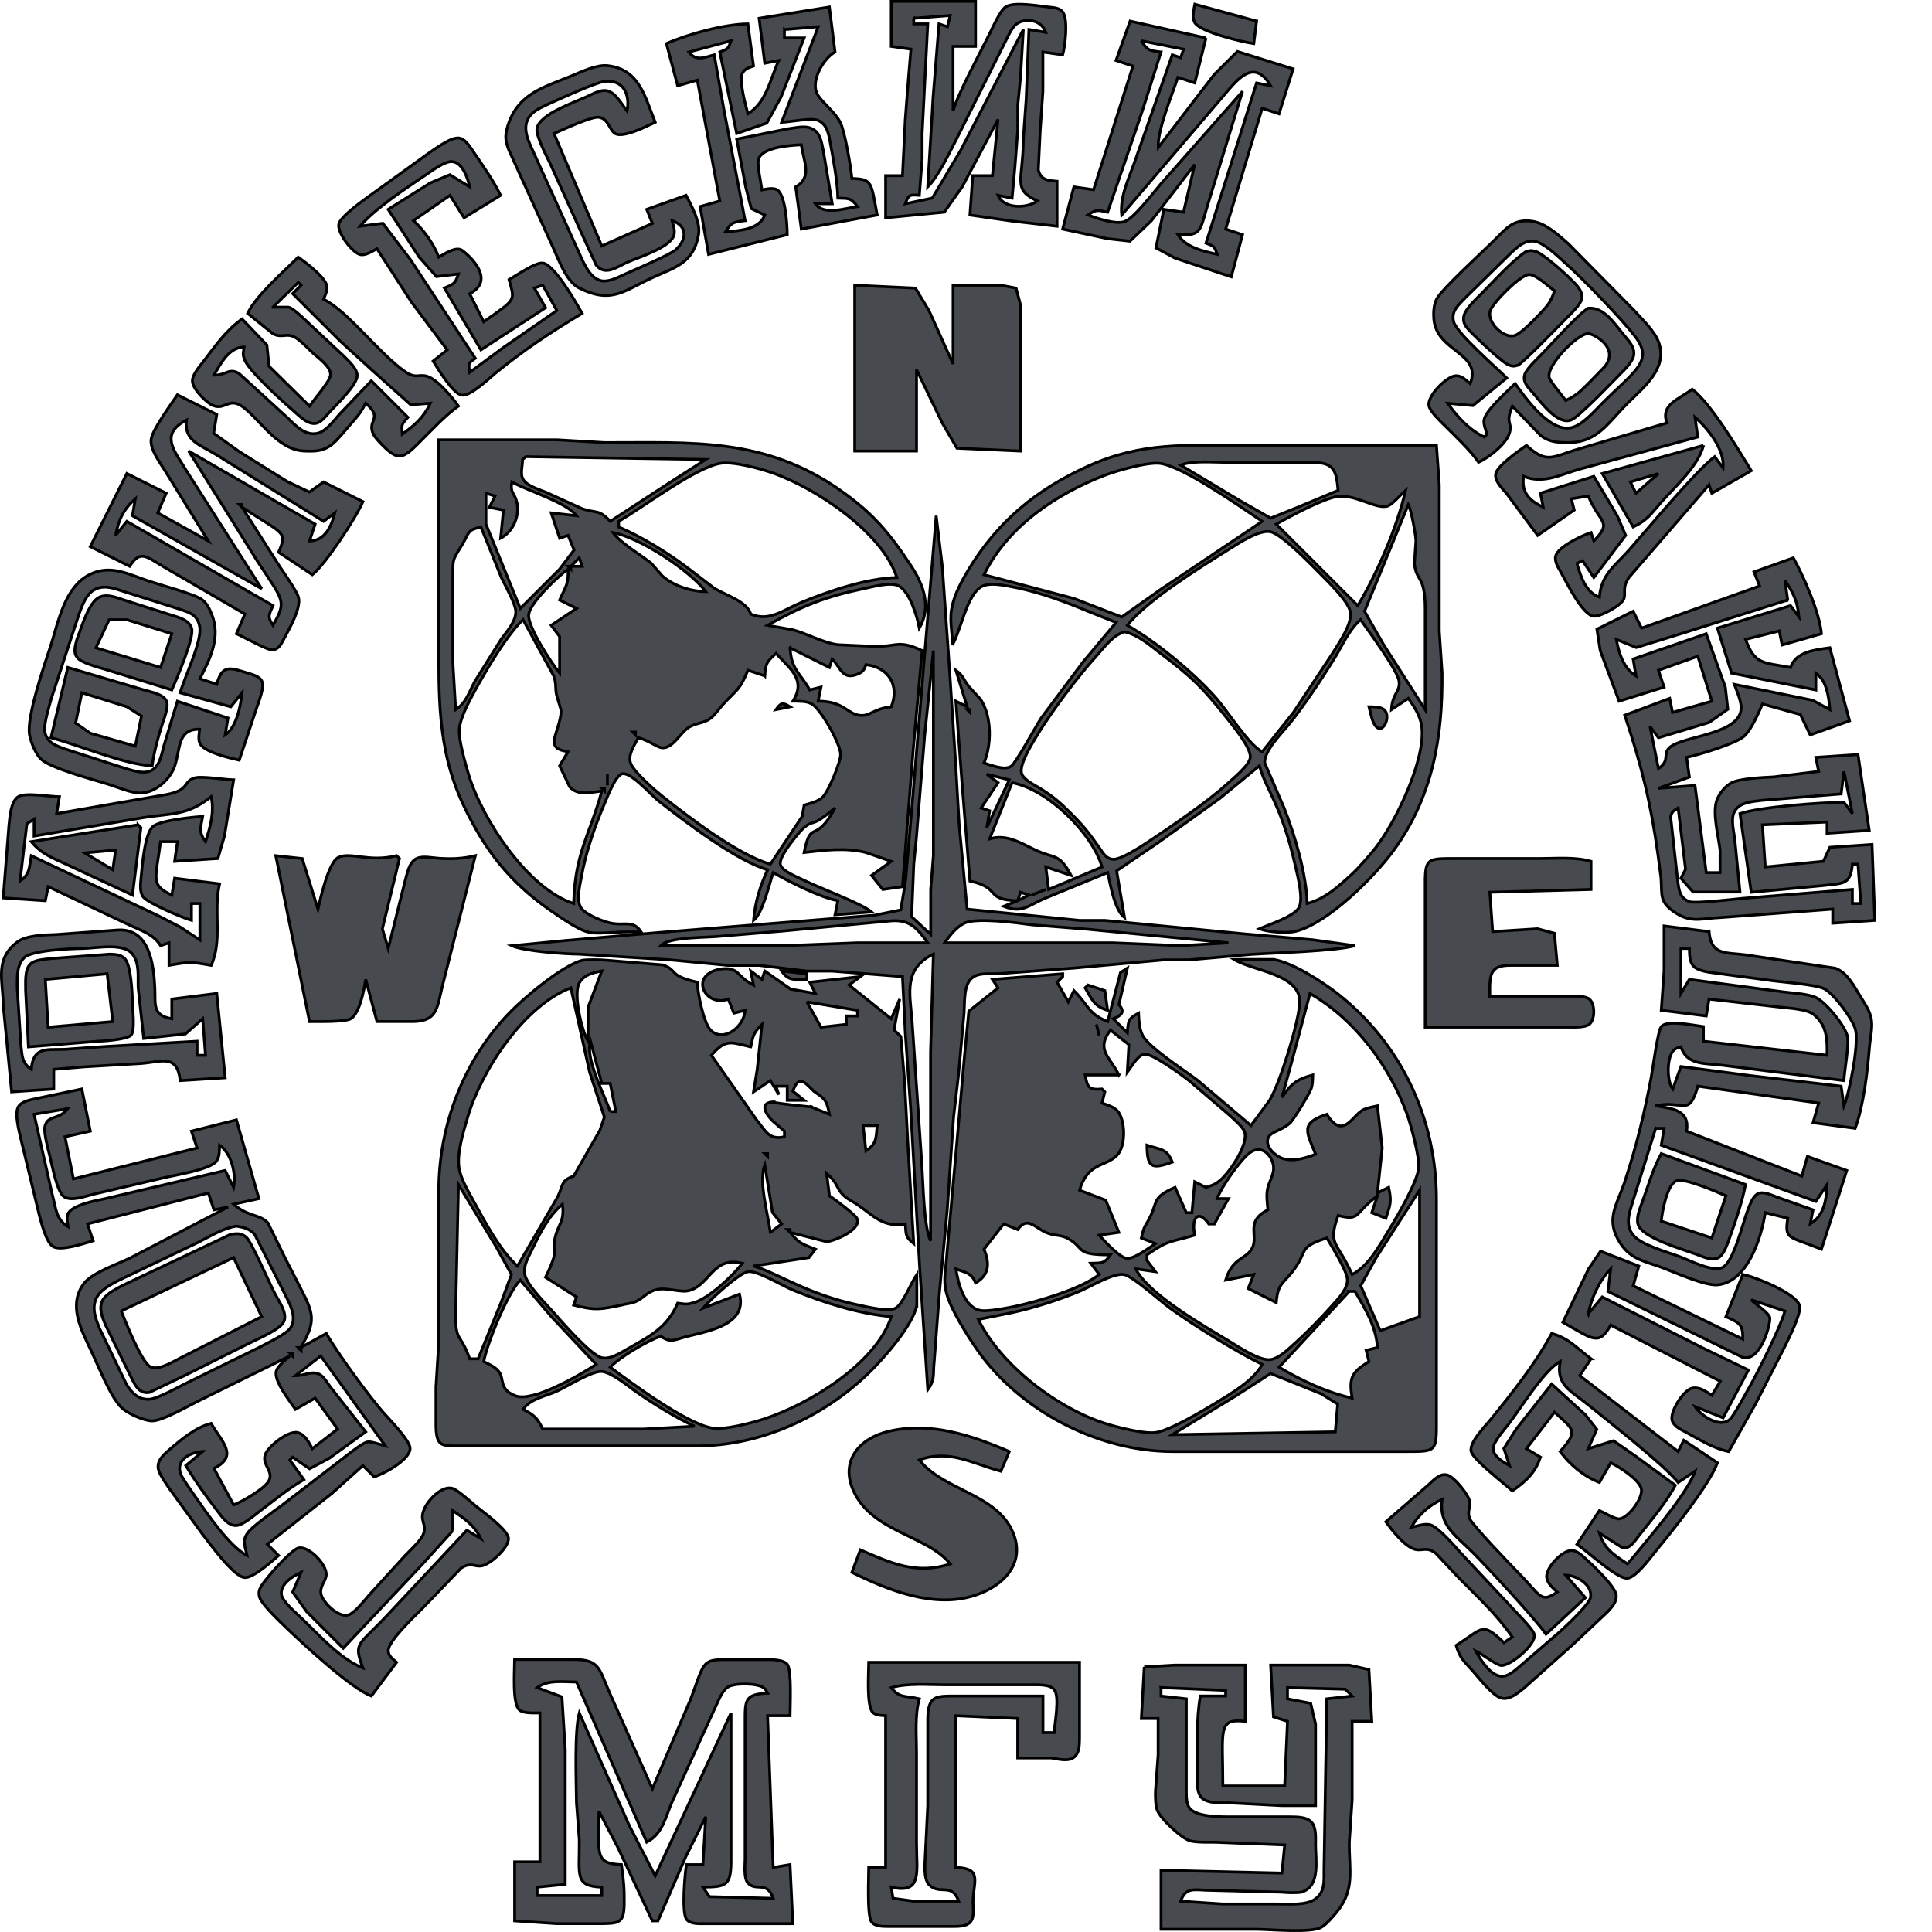 <?xml version="1.0" encoding="UTF-8" standalone="no"?>
<svg
   xmlns:dc="http://purl.org/dc/elements/1.1/"
   xmlns:cc="http://creativecommons.org/ns#"
   xmlns:rdf="http://www.w3.org/1999/02/22-rdf-syntax-ns#"
   xmlns:svg="http://www.w3.org/2000/svg"
   xmlns="http://www.w3.org/2000/svg"
   xmlns:sodipodi="http://sodipodi.sourceforge.net/DTD/sodipodi-0.dtd"
   xmlns:inkscape="http://www.inkscape.org/namespaces/inkscape"
   width="160"
   height="160"
   viewBox="0 0 160 160"
   version="1.1"
   id="svg3"
   sodipodi:docname="faculty-path.svg"
   inkscape:version="0.92.3 (unknown)">
  <defs
     id="defs7" />
  <path
     id="Selection #1"
     d="m 80.791,0.116 c 0,0 0,3.724 0,3.724 0,0 -1.862,0 -1.862,0 0,0 0,5.353 0,5.353 0.419,-1.469 2.195,-4.739 2.967,-6.284 0.275,-0.549 0.915,-2.011 1.369,-2.327 0.67,-0.468 2.746,-0.088 3.577,0 0.405,0.044 0.884,0.058 1.164,0.405 0.477,0.589 0.2,2.846 0,3.552 0,0 -1.639,-0.233 -1.639,-0.233 0,0 0,3.258 0,3.258 0,0 -0.223,3.258 -0.223,3.258 0,0 -0.156,3.244 -0.156,3.244 0.212,0.861 0.808,0.884 1.552,0.945 0,0 0,3.724 0,3.724 0,0 -3.724,-0.426 -3.724,-0.426 0,0 -3.491,-0.505 -3.491,-0.505 0,0 0.233,-3.258 0.233,-3.258 0,0 1.629,0 1.629,0 0,0 0.465,-4.655 0.465,-4.655 0,0 -2.967,5.586 -2.967,5.586 0,0 -1.478,2.09 -1.478,2.09 0,0 -4.864,0.47 -4.864,0.47 0,0 0,-3.491 0,-3.491 0,0 1.396,0 1.396,0 0,0 0.233,-4.655 0.233,-4.655 0,0 0.233,-3.026 0.233,-3.026 0,0 0.233,-2.793 0.233,-2.793 0,0 -1.629,-0.233 -1.629,-0.233 0,0 0,-3.724 0,-3.724 0,0 6.982,0 6.982,0 z M 104.065,1.746 c 0,0 -0.233,1.862 -0.233,1.862 -0.959,-0.135 -4.403,-0.947 -4.881,-1.727 -0.258,-0.438 -0.086,-1.057 0,-1.531 0,0 5.113,1.396 5.113,1.396 z M 68.688,0.582 c 0,0 0.465,3.724 0.465,3.724 -0.964,0.528 -2.05,2.404 -1.466,3.491 0.356,0.663 1.41,1.406 1.895,2.327 0.382,0.728 0.894,3.742 0.968,4.655 1.706,0.06 1.58,0.298 2.095,3.026 0,0 -6.284,1.164 -6.284,1.164 0,0 -0.465,-3.491 -0.465,-3.491 1.406,-0.796 0.652,-2.12 0.465,-3.491 -0.901,0.042 -3.23,0.189 -3.545,1.196 -0.137,0.44 0.209,1.967 0.286,2.542 0.382,-0.07 0.917,-0.207 1.266,0 0.698,0.454 0.822,2.921 0.829,3.71 0,0 -6.517,1.629 -6.517,1.629 0,0 -0.698,-3.957 -0.698,-3.957 0,0 1.629,-0.465 1.629,-0.465 0,0 -1.862,-10.008 -1.862,-10.008 0,0 -1.629,0.465 -1.629,0.465 0,0 -0.931,-3.491 -0.931,-3.491 1.806,-0.791 4.787,-1.611 6.749,-1.629 0,0 0.465,3.491 0.465,3.491 -0.363,0.135 -0.687,0.189 -0.905,0.563 -0.34,0.584 0.258,2.707 0.44,3.393 1.562,-0.971 1.801,-2.793 2.56,-4.422 0,0 -1.164,0.233 -1.164,0.233 0,0 -0.465,-3.724 -0.465,-3.724 0,0 5.819,-0.931 5.819,-0.931 z m 6.982,0.931 c 0,0 0,0.465 0,0.465 0,0 1.164,0 1.164,0 0,0 -0.465,9.077 -0.465,9.077 0,0 0,2.095 0,2.095 0,0 -0.233,3.026 -0.233,3.026 -0.803,-0.063 -0.882,-0.07 -1.164,0.698 0,0 2.237,-0.47 2.237,-0.47 0,0 2.348,-3.952 2.348,-3.952 0,0 5.19,-10.008 5.19,-10.008 0,0 -0.233,3.957 -0.233,3.957 0,0 -0.23,2.327 -0.23,2.327 0,0 0,2.095 0,2.095 0,0 -0.235,3.026 -0.235,3.026 0,0 -0.233,2.56 -0.233,2.56 0,0 -1.164,-0.233 -1.164,-0.233 0.47,1.138 2.386,1.108 3.258,0.465 -2.104,-0.971 -1.18,-1.659 -1.164,-5.12 0,0 0.233,-3.258 0.233,-3.258 0,0 0.233,-5.819 0.233,-5.819 0,0 1.396,0.233 1.396,0.233 -0.347,-0.991 -1.594,-1.271 -2.414,-0.701 -0.377,0.265 -0.694,0.987 -0.903,1.399 0,0 -4.08,8.146 -4.08,8.146 -0.607,1.168 -1.487,3.065 -2.379,3.957 0,0 0.445,-7.448 0.445,-7.448 0,0 0.486,-6.051 0.486,-6.051 0,0 0.698,0.233 0.698,0.233 0,0 0.233,-0.931 0.233,-0.931 0,0 -3.026,0.233 -3.026,0.233 z m 24.205,1.629 c 0,0 -0.931,3.724 -0.931,3.724 0,0 -1.396,-0.465 -1.396,-0.465 -0.493,1.483 -1.708,4.387 -1.629,5.819 0,0 4.636,-6.051 4.636,-6.051 0,0 1.92,-1.906 1.92,-1.906 0,0 4.615,1.441 4.615,1.441 0,0 -1.164,3.724 -1.164,3.724 0,0 -1.396,-0.465 -1.396,-0.465 0,0 -3.026,10.008 -3.026,10.008 0,0 1.396,0.465 1.396,0.465 0,0 -0.931,3.491 -0.931,3.491 0,0 -4.655,-1.55 -4.655,-1.55 0,0 -1.583,-0.847 -1.583,-0.847 0,0 0.652,-3.189 0.652,-3.189 0,0 1.629,0.233 1.629,0.233 0,0 0.931,-3.957 0.931,-3.957 0,0 -3.582,4.655 -3.582,4.655 0,0 -1.78,1.701 -1.78,1.701 0,0 -1.853,-0.207 -1.853,-0.207 0,0 -3.724,-0.796 -3.724,-0.796 0,0 0.931,-3.491 0.931,-3.491 0,0 1.629,0.233 1.629,0.233 0,0 3.258,-10.241 3.258,-10.241 0,0 -1.396,-0.465 -1.396,-0.465 0,0 1.164,-3.258 1.164,-3.258 0,0 6.284,1.396 6.284,1.396 z m -34.911,-0.698 c 0,0 0,0.698 0,0.698 0,0 1.629,0 1.629,0 0,0 -1.908,4.888 -1.908,4.888 0,0 -1.18,2.16 -1.18,2.16 0,0 -2.497,0.866 -2.497,0.866 0,0 -1.396,-6.749 -1.396,-6.749 0.689,-0.277 0.68,-0.23 0.931,-0.931 0,0 -3.491,0.931 -3.491,0.931 0.598,0.791 1.234,0.459 2.095,0.233 0,0 0.826,4.655 0.826,4.655 0,0 1.734,9.077 1.734,9.077 -0.929,0.109 -1.136,0.109 -1.629,0.931 1.138,-0.095 2.823,-0.184 3.258,-1.396 0,0 -1.124,-0.538 -1.124,-0.538 0,0 -0.458,-1.79 -0.458,-1.79 0,0 -0.745,-3.957 -0.745,-3.957 0,0 4.189,-0.847 4.189,-0.847 0.577,-0.06 1.52,-0.331 2.062,0 0.668,0.279 0.782,1.119 0.917,1.778 0,0 0.745,4.422 0.745,4.422 0,0 -1.396,0 -1.396,0 0.71,0.991 2.434,0.372 3.491,0.233 -0.561,-0.747 -0.724,-0.668 -1.629,-0.698 -0.03,-1.387 -0.384,-3.261 -0.642,-4.655 -0.13,-0.705 -0.268,-1.476 -1.012,-1.79 -0.528,-0.226 -2.276,0.128 -3,0.161 0,0 3.026,-7.913 3.026,-7.913 0,0 -2.793,0.233 -2.793,0.233 z m 29.558,0.931 c 0.493,0.822 0.701,0.822 1.629,0.931 0,0 -1.552,4.888 -1.552,4.888 0,0 -2.87,8.379 -2.87,8.379 -0.819,-0.175 -0.933,-0.258 -1.629,0.233 0.731,0.27 2.274,0.801 3.016,0.549 0.796,-0.268 2.381,-2.386 3.005,-3.109 0,0 6.78,-7.68 6.78,-7.68 0,0 -2.714,8.844 -2.714,8.844 -0.866,2.714 -0.533,3.123 -2.639,3.026 0.661,1.064 2.097,1.364 3.258,1.629 -0.251,-0.701 -0.242,-0.654 -0.931,-0.931 0,0 4.189,-13.266 4.189,-13.266 0,0 1.164,0.233 1.164,0.233 -1.42,-2.432 -2.884,-0.356 -3.987,0.931 0,0 -8.348,9.775 -8.348,9.775 -0.165,-1.629 0.659,-3.14 1.164,-4.655 0,0 3.026,-8.611 3.026,-8.611 0,0 0.698,0.233 0.698,0.233 0,0 0.233,-0.698 0.233,-0.698 0,0 -3.491,-0.698 -3.491,-0.698 z M 57.849,19.434 c -0.41,2.367 -1.946,2.7 -3.824,3.563 -2.379,1.092 -3.372,2.19 -6.04,0.868 -1.052,-0.524 -1.669,-2.213 -2.139,-3.268 0,0 -3.696,-8.146 -3.696,-8.146 -0.386,-0.938 -0.321,-1.396 0,-2.327 0.905,-2.407 2.888,-2.902 5.125,-3.817 0.866,-0.354 2.099,-0.964 3.026,-0.87 2.642,0.27 3.123,2.604 3.957,4.687 -0.673,0.312 -2.672,1.35 -3.331,0.922 -0.482,-0.312 -0.542,-1.238 -1.35,-1.338 -0.603,-0.077 -3.012,1.057 -3.698,1.348 0,0 3.957,9.31 3.957,9.31 0,0 4.189,-1.862 4.189,-1.862 0,0 -0.465,-1.164 -0.465,-1.164 0,0 3.258,-1.164 3.258,-1.164 0.47,0.905 1.21,2.225 1.031,3.258 z M 50.069,6.742 c -0.71,0.082 -3.61,1.399 -4.422,1.771 -0.531,0.244 -1.32,0.563 -1.699,1.008 -0.838,0.989 -0.175,2.164 0.27,3.163 0,0 3.584,7.913 3.584,7.913 0.426,0.884 0.959,2.488 2.039,2.663 0.593,0.098 1.324,-0.286 1.857,-0.531 0.794,-0.361 3.819,-1.634 4.28,-2.062 0.922,-0.859 0.961,-1.957 -0.324,-2.397 0.098,0.363 0.247,0.756 0.175,1.14 -0.2,1.061 -2.953,1.899 -3.898,2.318 -0.856,0.382 -1.822,1.157 -2.562,0.221 0,0 -1.259,-2.749 -1.259,-2.749 0,0 -2.516,-5.586 -2.516,-5.586 -0.3,-0.654 -1.261,-2.395 -1.119,-3.016 0.268,-1.182 3.149,-2.137 4.199,-2.628 0.47,-0.221 1.085,-0.575 1.62,-0.452 0.694,0.158 1.199,1.129 1.638,1.673 0.258,-1.338 -0.284,-2.63 -1.862,-2.451 z M 29.86,21.086 c -0.67,-0.112 -1.978,-1.862 -1.797,-2.544 0.147,-0.559 1.508,-1.557 1.99,-1.927 0,0 5.586,-4.026 5.586,-4.026 0.57,-0.365 1.808,-1.329 2.486,-1.138 0.477,0.137 0.894,0.843 1.161,1.234 0.768,1.133 1.571,2.26 2.171,3.491 0,0 -3.026,1.862 -3.026,1.862 0,0 -1.164,-1.862 -1.164,-1.862 0,0 -3.026,2.095 -3.026,2.095 0.898,0.831 1.65,1.883 2.095,3.026 0.489,-0.268 1.254,-0.819 1.822,-0.628 0.223,0.074 3.161,2.404 0.738,3.654 0,0 1.164,2.327 1.164,2.327 2.732,-1.934 2.583,-1.694 2.095,-3.491 0.61,-0.342 2.167,-1.436 2.784,-1.375 0.959,0.095 2.774,3.289 3.268,4.168 -2.618,1.571 -4.843,3.042 -7.215,4.985 -0.563,0.463 -2.032,1.89 -2.753,1.785 -0.733,-0.107 -1.964,-2.171 -2.367,-2.814 0,0 1.164,-0.931 1.164,-0.931 0,0 -2.96,-3.957 -2.96,-3.957 0,0 -2.858,-4.422 -2.858,-4.422 -0.377,0.205 -0.91,0.566 -1.357,0.489 z m 7.618,-7.701 c -0.619,-0.082 -1.783,0.812 -2.304,1.161 -1.573,1.052 -4.192,2.786 -5.353,4.189 0,0 1.885,-0.242 1.885,-0.242 0,0 2.304,3.035 2.304,3.035 0,0 5.353,8.146 5.353,8.146 -0.617,0.428 -0.563,0.428 -0.465,1.164 0,0 2.793,-2.06 2.793,-2.06 0,0 4.422,-3.061 4.422,-3.061 0,0 -1.164,-2.095 -1.164,-2.095 0,0 -0.698,0.233 -0.698,0.233 0,0 0.931,1.629 0.931,1.629 0,0 -5.353,3.491 -5.353,3.491 0,0 -3.026,-5.12 -3.026,-5.12 0.789,-0.335 0.884,-0.344 1.164,-1.164 0,0 -1.822,0.212 -1.822,0.212 0,0 -1.431,-1.608 -1.431,-1.608 0,0 -2.565,-3.957 -2.565,-3.957 0,0 3.491,-2.19 3.491,-2.19 0,0 1.62,-0.68 1.62,-0.68 0,0 1.638,1.008 1.638,1.008 -0.168,-0.703 -0.561,-1.976 -1.42,-2.092 z m 81.264,13.031 c -0.042,-0.514 -0.009,-1.164 0.223,-1.629 0.431,-0.859 3.866,-3.971 4.818,-4.922 0.961,-0.964 1.571,-1.757 3.091,-1.543 1.147,0.161 2.178,1.136 3.026,1.878 0,0 5.381,5.453 5.381,5.453 0.705,0.791 1.797,1.785 2.12,2.791 0.68,2.118 -1.308,3.649 -2.614,4.955 -1.746,1.746 -2.537,3.317 -5.12,3.256 -0.803,-0.021 -1.406,-0.079 -2.074,-0.582 0,0 -2.348,-2.441 -2.348,-2.441 -0.591,1.459 -0.035,1.264 -0.202,2.095 -0.202,0.998 -1.715,2.146 -2.59,2.56 -0.805,-1.124 -1.82,-2.046 -2.793,-3.026 -0.368,-0.37 -1.194,-1.136 -1.317,-1.629 -0.205,-0.819 1.487,-2.514 2.248,-2.514 0.477,-0.002 0.824,0.379 1.164,0.652 1.012,-2.579 -2.795,-2.609 -3.012,-5.353 z m 11.39,9.002 c 0.924,-0.214 1.895,-1.355 2.56,-2.02 2.735,-2.735 4.31,-3.496 2.681,-5.586 -1.201,-1.538 -4.215,-4.652 -5.686,-5.977 -0.603,-0.542 -1.815,-1.729 -2.581,-1.85 -0.775,-0.123 -1.334,0.375 -1.862,0.859 0,0 -3.875,3.801 -3.875,3.801 -0.559,0.596 -1.222,1.092 -0.98,2.006 0.251,0.952 3.5,3.763 4.389,4.652 0,0 -2.793,2.286 -2.793,2.286 0,0 -2.095,-0.191 -2.095,-0.191 0.801,1.119 1.769,2.199 3.026,2.793 0,0 0.233,-0.233 0.233,-0.233 -0.102,-0.326 -0.303,-0.829 -0.254,-1.164 0.112,-0.791 1.964,-2.409 2.581,-3.026 0.905,1.266 2.907,4.054 4.655,3.649 z m -3.026,-14.609 c 0.591,0.086 2.525,1.857 3.021,2.358 0.412,0.414 1.019,0.971 0.856,1.62 -0.123,0.493 -0.95,1.259 -1.317,1.629 -0.624,0.628 -3.421,3.528 -3.957,3.831 -0.254,0.072 -0.419,0.116 -0.698,0 -0.452,-0.065 -2.772,-2.297 -3.223,-2.765 -0.363,-0.377 -0.682,-0.735 -0.561,-1.299 0.133,-0.612 1.017,-1.42 1.457,-1.862 1.068,-1.078 2.493,-2.683 3.724,-3.512 0.163,0.009 0.286,-0.126 0.698,0 z m -100.048,2.835 c 0.081,0.407 -0.121,0.78 -0.263,1.143 1.969,0.931 4.62,4.518 6.749,5.988 0.938,0.647 1.129,0.156 1.862,0.4 0.859,0.289 2.032,1.72 2.56,2.455 -1.213,0.868 -2.195,1.983 -3.258,3.026 -0.389,0.379 -1.05,1.117 -1.629,1.117 -0.512,0 -1.054,-0.552 -1.392,-0.889 -0.23,-0.23 -0.621,-0.638 -0.763,-0.926 -0.582,-1.185 0.884,-1.261 -0.638,-2.56 -0.484,0.901 -0.698,1.106 -1.362,1.862 -0.396,0.452 -0.991,1.203 -1.441,1.557 -0.733,0.575 -1.429,0.57 -2.318,0.533 -2.327,-0.095 -3.903,-3.054 -5.353,-3.84 -0.98,-0.477 -1.275,0.547 -2.327,0 -0.535,-0.326 -1.552,-1.324 -1.552,-1.974 0.002,-0.524 0.626,-1.224 0.936,-1.629 1.005,-1.313 1.82,-2.511 3.177,-3.491 0,0 2.057,2.16 2.057,2.16 0,0 0.179,1.757 0.179,1.757 0,0 3.349,3.298 3.349,3.298 0.382,-0.549 1.662,-2.023 1.736,-2.539 0.1,-0.696 -1.038,-1.464 -1.506,-1.904 -0.421,-0.396 -1.106,-1.152 -1.627,-1.345 -0.589,-0.216 -0.943,0.151 -1.629,-0.2 0,0 -2.095,-1.692 -2.095,-1.692 0.698,-1.478 2.965,-3.431 4.189,-4.655 0.596,0.424 2.218,1.643 2.358,2.348 z m 99.583,-0.905 c -0.719,0.002 -2.986,2.302 -3.219,2.979 -0.328,0.95 1.106,2.383 2.055,2.055 0.528,-0.182 1.669,-1.38 2.085,-1.822 0.663,-0.708 0.861,-0.947 1.173,-1.862 -0.477,-0.358 -1.543,-1.355 -2.095,-1.35 z m -104.035,2.702 c 0,0 1.282,0 1.282,0 0.461,0.084 1.548,1.229 1.976,1.608 0,0 2.56,2.393 2.56,2.393 0.386,0.391 1.138,1.052 1.161,1.629 0.035,0.775 -1.718,2.427 -2.26,3.023 -0.261,0.286 -0.652,0.787 -1.017,0.926 -0.742,0.286 -1.552,-0.614 -2.074,-1.059 -0.801,-0.682 -3.857,-3.445 -4.015,-4.287 -0.156,-0.384 -0.03,-0.589 0,-0.931 -1.243,0.014 -1.901,1.294 -2.502,2.327 1.033,0.019 1.236,-0.649 2.095,-0.126 0,0 3.957,3.617 3.957,3.617 0.666,0.645 1.478,1.557 2.521,1.324 0.698,-0.156 1.355,-1.036 1.804,-1.557 0,0 2.658,-2.793 2.658,-2.793 0,0 3.026,3.026 3.026,3.026 -0.54,0.612 -0.528,0.584 -0.465,1.396 1.043,-0.747 1.771,-1.385 2.327,-2.56 0,0 -1.629,0.123 -1.629,0.123 0,0 -3.258,-2.916 -3.258,-2.916 0,0 -2.56,-2.337 -2.56,-2.337 0,0 -3.957,-3.947 -3.957,-3.947 0,0 0.698,-0.698 0.698,-0.698 0,0 -0.233,-0.233 -0.233,-0.233 0,0 -2.095,2.05 -2.095,2.05 z m 53.207,-1.58 c 0,0 1.119,1.857 1.119,1.857 0,0 1.997,4.422 1.997,4.422 0,0 0,-6.517 0,-6.517 0,0 3.957,0 3.957,0 0,0 1.257,0.237 1.257,0.237 0,0 0.372,1.392 0.372,1.392 0,0 0,12.103 0,12.103 0,0 -5.262,-0.237 -5.262,-0.237 0,0 -1.22,-2.09 -1.22,-2.09 0,0 -2.13,-4.422 -2.13,-4.422 0,0 0,6.749 0,6.749 0,0 -5.12,0 -5.12,0 0,0 0,-13.732 0,-13.732 0,0 5.03,0.237 5.03,0.237 z m 58.725,3.952 c 0.382,0.452 0.875,0.984 0.756,1.629 -0.107,0.575 -0.808,1.222 -1.206,1.629 -0.673,0.684 -3.296,3.431 -3.957,3.705 -1.147,0.475 -2.553,-1.524 -3.244,-2.309 -0.351,-0.396 -0.78,-0.817 -0.633,-1.396 0.123,-0.493 0.95,-1.259 1.317,-1.629 0.936,-0.943 3.051,-3.356 3.957,-3.917 1.345,-0.116 2.216,1.345 3.009,2.288 z m -3.009,3.957 c 0,0 1.359,-1.396 1.359,-1.396 1.289,-1.606 -0.961,-2.746 -1.359,-2.746 -0.912,0 -3.547,2.718 -3.219,3.677 0.112,0.333 1.061,1.448 1.357,1.862 0.882,-0.417 1.171,-0.719 1.862,-1.396 z m 13.499,7.215 c 0,0 -3.258,1.862 -3.258,1.862 0,0 -0.233,-0.698 -0.233,-0.698 0,0 -6.642,7.68 -6.642,7.68 -0.607,0.933 -0.198,1.259 -0.428,1.799 -0.223,0.524 -1.904,1.443 -2.462,1.403 -0.959,-0.07 -2.281,-2.83 -2.753,-3.668 -0.216,-0.382 -0.549,-0.889 -0.412,-1.348 0.223,-0.752 2.202,-1.68 2.923,-1.911 0,0 0.233,0.698 0.233,0.698 1.564,-1.655 0.533,-1.366 -0.465,-3.724 0,0 -1.396,0.233 -1.396,0.233 0,0 0.233,0.931 0.233,0.931 0,0 -3.026,2.095 -3.026,2.095 0,0 -2.595,-3.491 -2.595,-3.491 -0.351,-0.414 -0.973,-0.991 -0.884,-1.59 0.1,-0.666 1.976,-1.969 2.549,-2.367 1.75,1.592 2.148,0.917 4.422,0.265 0,0 7.215,-2.127 7.215,-2.127 -0.566,-1.529 0.989,-1.946 2.095,-2.793 1.59,1.243 3.763,4.915 4.888,6.749 z M 17.951,34.329 c 0,0 -0.258,1.552 -0.258,1.552 0,0 2.12,1.52 2.12,1.52 0,0 3.957,2.467 3.957,2.467 0,0 1.853,0.882 1.853,0.882 0,0 1.173,-0.836 1.173,-0.836 0,0 3.258,1.629 3.258,1.629 -0.568,1.338 -3.091,5.185 -4.189,6.051 0,0 -2.793,-1.862 -2.793,-1.862 0.731,-1.739 0.491,-1.427 -3.026,-3.724 0,0 3.105,4.888 3.105,4.888 0.365,0.556 1.41,2.02 1.564,2.56 0.251,0.894 -0.78,2.66 -1.22,3.486 -0.209,0.393 -0.412,0.84 -0.919,0.88 -0.438,0.033 -2.39,-1.08 -2.995,-1.341 0,0 0.698,-1.629 0.698,-1.629 0,0 -6.517,-3.789 -6.517,-3.789 -1.641,-0.936 -2.09,-1.606 -3.026,-0.168 0,0 -3.258,-1.629 -3.258,-1.629 0,0 3.026,-6.051 3.026,-6.051 0,0 3.258,1.629 3.258,1.629 0,0 -0.698,1.629 -0.698,1.629 0,0 4.189,2.327 4.189,2.327 0,0 -3.589,-5.819 -3.589,-5.819 -0.426,-0.684 -1.229,-1.734 -1.152,-2.56 0.072,-0.798 1.666,-2.953 2.181,-3.724 0,0 3.258,1.629 3.258,1.629 z m 122.654,1.862 c 0,0 -9.775,2.658 -9.775,2.658 -1.65,0.47 -3.012,1.257 -4.655,0.6 -0.193,1.348 0.468,1.997 1.629,2.56 0,0 -0.233,-1.164 -0.233,-1.164 0,0 4.422,-1.396 4.422,-1.396 0,0 1.939,3.258 1.939,3.258 0,0 0.696,1.629 0.696,1.629 0,0 -2.635,3.491 -2.635,3.491 0,0 -0.931,-1.396 -0.931,-1.396 0,0 -0.465,0.233 -0.465,0.233 0.31,1.082 0.728,2.395 1.862,2.793 0.147,-1.899 1.306,-2.607 2.495,-3.957 1.506,-1.713 5.507,-6.524 7.047,-7.68 0,0 0.698,0.931 0.698,0.931 0.14,-1.492 -1.229,-3.258 -2.327,-4.189 0,0 0.233,1.629 0.233,1.629 z m -125.165,2.793 c 0,0 6.235,9.775 6.235,9.775 0,0 -10.706,-6.051 -10.706,-6.051 0,0 0.233,-1.396 0.233,-1.396 -0.987,0.87 -1.389,1.746 -1.629,3.026 0,0 0.931,-1.164 0.931,-1.164 0,0 12.103,6.982 12.103,6.982 -0.337,0.775 -0.477,0.901 0,1.629 1.157,-2.055 0.901,-1.955 -1.317,-5.353 0,0 -5.665,-9.077 -5.665,-9.077 0,0 10.473,6.051 10.473,6.051 0,0 -0.465,1.396 -0.465,1.396 1.28,-0.014 1.82,-1.213 2.095,-2.327 0,0 -0.931,0.698 -0.931,0.698 0,0 -8.844,-5.488 -8.844,-5.488 -1.352,-0.845 -2.737,-1.15 -2.511,-2.891 -2.32,1.185 -0.922,2.639 0,4.189 z m 30.673,-2.56 c 0,0 3.957,0.233 3.957,0.233 7.271,0.012 13.25,-0.463 19.55,3.966 2.704,1.901 4.068,3.547 5.856,6.275 1.019,1.552 1.676,3.372 0.661,5.12 -0.175,-0.959 -0.794,-2.986 -1.678,-3.482 -0.68,-0.382 -2.216,0.068 -2.977,0.223 -3.095,0.642 -5.165,1.462 -7.913,3.026 0,0 2.095,0.372 2.095,0.372 1.129,0.303 2.588,1.101 3.724,1.236 0,0 3.258,0.147 3.258,0.147 1.699,-0.037 1.818,-0.545 3.724,0.34 0,0 -0.738,8.146 -0.738,8.146 0,0 -0.891,11.404 -0.891,11.404 0,0 -1.629,0.233 -1.629,0.233 0,0 -0.931,-1.164 -0.931,-1.164 0,0 1.629,-1.164 1.629,-1.164 0,0 -2.095,-0.733 -2.095,-0.733 -1.699,-0.421 -3.426,-0.198 -5.12,0 0.559,-2.865 0.875,-0.568 2.56,-3.689 -2.041,1.699 -1.641,0.915 -2.458,1.536 -0.307,0.233 -0.694,0.717 -0.933,1.024 -0.328,0.421 -1.289,1.613 -1.129,2.162 0.151,0.524 1.476,1.033 1.96,1.273 1.338,0.659 4.755,1.915 5.586,2.616 0,0 -3.026,0.233 -3.026,0.233 0,0 0.233,-1.164 0.233,-1.164 -1.492,-0.279 -3.998,-1.557 -5.353,-2.327 -0.349,1.005 -0.877,3.375 -1.629,3.957 0.128,-1.515 0.528,-2.814 1.164,-4.189 -2.604,-0.759 -6.889,-4.017 -9.077,-5.742 -0.57,-0.449 -2.372,-2.523 -3.042,-2.181 -0.535,0.272 -1.103,1.771 -1.345,2.337 -0.863,2.011 -1.594,4.126 -1.978,6.284 -0.13,0.67 -0.41,1.89 0,2.469 0.428,0.584 1.985,1.208 2.707,1.292 1.022,0.119 1.632,-0.256 2.262,0.687 0,0 -1.164,0 -1.164,0 -0.852,-0.023 -2.653,0.221 -3.258,0 -0.773,-0.161 -2.313,-1.245 -3.026,-1.736 -3.426,-2.355 -5.509,-5.039 -7.266,-8.763 -2.216,-4.692 -2.043,-9.184 -2.043,-14.197 0,0 0,-16.059 0,-16.059 0,0 9.775,0 9.775,0 z m 32.761,13.732 c 0.158,-0.933 0.861,-2.202 1.362,-3.026 2.441,-4.008 5.632,-6.612 9.866,-8.523 4.466,-2.018 8.081,-1.718 12.801,-1.718 0,0 16.059,0 16.059,0 0,0 0.233,3.258 0.233,3.258 0,0 0,12.102 0,12.102 0,0 0.233,3.491 0.233,3.491 0.056,5.334 -0.791,10.248 -3.994,14.663 -1.59,2.192 -5.432,6.04 -8.109,6.719 -0.735,0.186 -2.32,0.077 -3.026,-0.202 0.817,-0.361 2.805,-1.001 3.251,-1.72 0.428,-0.687 -0.074,-2.609 -0.254,-3.4 -1.18,-5.192 -2.383,-6.223 -2.998,-8.379 0,0 -3.258,2.686 -3.258,2.686 0,0 -5.12,3.675 -5.12,3.675 0,0 -3.445,2.339 -3.445,2.339 0,0 0.652,3.868 0.652,3.868 -0.826,-0.638 -1.161,-2.686 -1.396,-3.724 0,0 -5.351,2.197 -5.351,2.197 -1.268,0.573 -1.78,1.182 -3.261,0.596 0,0 1.164,-0.465 1.164,-0.465 -2.828,-0.072 -1.273,-1.05 -3.957,-1.629 0,0 -0.677,-8.379 -0.677,-8.379 0,0 -0.486,-6.517 -0.486,-6.517 0,0 0.931,0.465 0.931,0.465 0,0 -0.931,-3.026 -0.931,-3.026 0.647,0.482 0.612,0.763 1.078,1.35 0,0 0.971,1.064 0.971,1.064 0.938,1.431 0.917,3.733 0.279,5.267 0.6,0.179 1.669,0.635 2.237,0.277 0.382,-0.237 2.067,-3.342 2.497,-4.001 0,0 3.477,-4.655 3.477,-4.655 0,0 2.728,-3.258 2.728,-3.258 0,0 -2.327,-0.929 -2.327,-0.929 -1.888,-0.784 -3.81,-1.501 -5.819,-1.934 -0.852,-0.149 -2.446,-0.593 -3.168,0 -1.085,0.836 -1.55,3.491 -2.241,4.725 0.007,-1.087 -0.3,-2.176 0,-3.258 z m 62.198,-13.266 c -0.417,1.685 -2.29,3.354 -3.454,4.655 -0.863,0.968 -1.145,1.517 -2.365,2.095 0,0 -2.56,-4.422 -2.56,-4.422 0,0 8.379,-2.327 8.379,-2.327 z m -97.518,0.931 c 0,0 -0.277,0.233 -0.277,0.233 0.014,0.438 -0.198,1.157 0,1.538 0.196,0.596 1.341,0.931 1.906,1.161 0,0 3.026,1.373 3.026,1.373 1.175,0.41 1.364,0.012 2.327,1.047 0,0 4.888,-3.184 4.888,-3.184 0,0 3.026,-1.936 3.026,-1.936 0,0 -14.895,-0.233 -14.895,-0.233 z m 20.481,1.364 c -1.052,-0.372 -3.347,-1.01 -4.422,-0.805 -2.125,0.407 -6.391,3.652 -8.379,4.794 0,0 0,0.465 0,0.465 2.011,0.866 4.071,2.146 5.819,3.468 0,0 2.095,1.604 2.095,1.604 0.908,0.563 2.723,1.099 3.026,2.144 1.531,0.661 2.686,-0.34 4.189,-0.964 2.288,-0.95 5.434,-2.009 7.913,-2.062 -1.189,-3.733 -6.645,-7.366 -10.241,-8.644 z m 32.118,-0.798 c -1.019,-0.177 -3.645,0.587 -4.655,0.973 -4.045,1.548 -8.046,4.236 -10.008,8.237 0,0 7.448,1.967 7.448,1.967 0,0 3.957,1.531 3.957,1.531 0,0 3.258,-2.306 3.258,-2.306 0,0 5.586,-3.74 5.586,-3.74 0,0 2.793,-1.874 2.793,-1.874 -1.783,-1.189 -6.412,-4.45 -8.379,-4.787 z m 12.568,-0.1 c 0,0 -7.215,0 -7.215,0 -1.096,0 -2.735,-0.161 -3.724,0.233 0,0 4.888,2.93 4.888,2.93 0,0 2.56,1.459 2.56,1.459 0,0 2.095,-0.84 2.095,-0.84 0,0 3.491,-1.455 3.491,-1.455 -0.151,-1.601 -0.3,-2.297 -2.095,-2.327 z m 26.3,1.629 c 0,0 0.465,0.931 0.465,0.931 0,0 1.862,-1.629 1.862,-1.629 0,0 -2.327,0.698 -2.327,0.698 z m -92.219,1.669 c 0.272,1.159 -0.335,2.467 -1.343,2.986 0,0 0.233,-2.327 0.233,-2.327 0,0 -1.164,-0.233 -1.164,-0.233 0,0 0.465,-0.931 0.465,-0.931 0,0 -0.749,-0.233 -0.749,-0.233 0,0 0,2.56 0,2.56 0,0 2.844,6.982 2.844,6.982 0,0 3.258,-3.258 3.258,-3.258 0,0 1.199,-1.59 1.199,-1.59 0,0 -0.5,-1.203 -0.5,-1.203 0,0 -0.698,0.233 -0.698,0.233 0,0 -0.698,-2.095 -0.698,-2.095 0,0 2.095,0.233 2.095,0.233 -0.826,-1.106 -3.987,-2.036 -5.353,-2.793 -0.165,0.947 0.233,0.896 0.412,1.669 z m 72.154,0.31 c -0.924,0.351 -2.642,-0.957 -4.14,-0.784 -1.18,0.137 -4.008,1.664 -5.12,2.297 0,0 3.258,3.258 3.258,3.258 0,0 3.491,3.491 3.491,3.491 1.601,-2.667 3.265,-6.507 3.957,-9.542 -0.375,0.321 -1.089,1.147 -1.445,1.28 z m -95.142,-0.116 c 0,0 0.233,0.233 0.233,0.233 0,0 0,-0.233 0,-0.233 0,0 -0.233,0 -0.233,0 z m 94.434,5.819 c 0,0 -1.243,3.026 -1.243,3.026 0,0 1.599,2.793 1.599,2.793 0,0 3.426,5.353 3.426,5.353 0,0 0,-8.379 0,-8.379 -0.005,-2.779 -0.735,-2.169 -0.896,-3.724 0,0 0.128,-1.862 0.128,-1.862 -0.007,-0.526 -0.391,-2.567 -0.628,-3.026 0,0 -2.386,5.819 -2.386,5.819 z m -36.21,-0.698 c 0,0 0.621,8.909 0.621,8.909 0,0 0.482,7.383 0.482,7.383 0,0 0.293,5.12 0.293,5.12 0,0 0.659,6.982 0.659,6.982 0,0 9.31,0.931 9.31,0.931 0,0 2.095,0 2.095,0 0,0 11.637,1.124 11.637,1.124 0,0 5.586,0.484 5.586,0.484 0,0 3.491,0.486 3.491,0.486 -1.608,0.456 -6.682,0.587 -8.611,0.719 0,0 -5.12,0.454 -5.12,0.454 0,0 -2.095,0 -2.095,0 0,0 -7.448,0.68 -7.448,0.68 0,0 -6.284,0.465 -6.284,0.465 -0.777,0.035 -1.815,-0.149 -2.344,0.547 -0.507,0.67 -0.414,1.922 -0.47,2.721 0,0 -0.465,5.12 -0.465,5.12 0,0 -0.405,3.491 -0.405,3.491 0,0 -0.526,7.68 -0.526,7.68 0,0 -0.656,6.982 -0.656,6.982 0,0 -0.421,5.586 -0.421,5.586 -0.116,0.989 0.095,1.478 -0.531,2.327 0,0 -0.233,-3.491 -0.233,-3.491 0,0 -0.445,-6.749 -0.445,-6.749 0,0 -0.74,-13.033 -0.74,-13.033 0,0 -0.445,-6.284 -0.445,-6.284 0,0 -0.233,-4.655 -0.233,-4.655 0,0 -5.819,-0.456 -5.819,-0.456 0,0 -2.095,0 -2.095,0 0,0 -3.957,-0.475 -3.957,-0.475 0,0 -2.56,0 -2.56,0 0,0 -4.888,-0.465 -4.888,-0.465 0,0 -7.448,-0.465 -7.448,-0.465 -1.189,-0.007 -4.597,-0.242 -5.586,-0.698 0,0 4.422,-0.426 4.422,-0.426 0,0 8.146,-0.698 8.146,-0.698 0,0 11.637,-0.931 11.637,-0.931 0,0 5.819,-0.465 5.819,-0.465 0,0 2.188,-0.445 2.188,-0.445 0,0 0.393,-2.388 0.393,-2.388 0,0 0.484,-5.586 0.484,-5.586 0,0 1.164,-13.964 1.164,-13.964 0,0 0.465,-5.586 0.465,-5.586 0,0 0.426,-5.12 0.426,-5.12 0,0 0.505,4.189 0.505,4.189 z m -39.726,-1.857 c -0.836,1.382 -0.808,1.14 -0.81,2.788 0,0 0,6.982 0,6.982 0,0 0.233,3.957 0.233,3.957 0.873,-0.561 1.103,-1.434 1.578,-2.327 0,0 2.181,-3.491 2.181,-3.491 0.465,-0.647 1.252,-1.494 1.22,-2.327 -0.026,-0.633 -0.884,-2.151 -1.194,-2.793 0,0 -1.69,-4.189 -1.69,-4.189 -1.178,0.27 -0.943,0.447 -1.517,1.401 z m 68.803,13.96 c 0,0 3.235,-4.888 3.235,-4.888 0.5,-0.831 1.708,-2.518 1.469,-3.491 -0.212,-0.863 -1.753,-2.376 -2.4,-3.026 -0.789,-0.791 -3.209,-3.321 -4.189,-3.556 -0.924,-0.221 -2.709,0.984 -3.491,1.473 -2.332,1.459 -6.763,4.201 -8.379,6.272 2.355,1.324 5.607,4.012 7.38,6.051 0.987,1.133 2.653,3.822 3.791,4.422 0,0 2.583,-3.258 2.583,-3.258 z M 50.767,44.104 c 0.603,0.861 2.304,1.848 3.165,2.539 0,0 0.905,1.036 0.905,1.036 0.915,0.84 2.397,1.299 3.61,1.313 -1.329,-1.769 -5.481,-4.476 -7.68,-4.888 z m -3.491,2.793 c 0,0 0.931,0 0.931,0 0,0 -0.233,-0.698 -0.233,-0.698 0,0 -0.698,0.698 -0.698,0.698 z m 101.242,-0.698 c 0.87,1.573 2.167,4.52 2.327,6.284 0,0 -3.258,0.931 -3.258,0.931 0,0 -0.233,-1.164 -0.233,-1.164 0,0 -2.793,0.698 -2.793,0.698 0.766,2.123 1.466,1.901 3.724,2.327 0.449,-1.32 2.016,-1.455 3.258,-1.629 0,0 1.629,6.051 1.629,6.051 0,0 -3.258,1.164 -3.258,1.164 0,0 -0.817,-1.69 -0.817,-1.69 0,0 -3.14,-0.87 -3.14,-0.87 -0.335,0.78 -0.908,2.109 -1.52,2.674 -0.654,0.605 -3.796,1.55 -4.764,1.748 0,0 0.233,1.629 0.233,1.629 0,0 -2.56,0.931 -2.56,0.931 0,0 3.026,-0.233 3.026,-0.233 0,0 0.931,7.215 0.931,7.215 0,0 1.145,0 1.145,0 0,0 0,-1.862 0,-1.862 -0.133,-1.166 -0.673,-3.144 -0.249,-4.189 0.226,-0.552 0.677,-1.11 1.208,-1.392 0.663,-0.351 2.674,-0.44 3.482,-0.479 0,0 3.724,-0.456 3.724,-0.456 0,0 -0.233,-1.164 -0.233,-1.164 0,0 3.491,-0.233 3.491,-0.233 0,0 0.931,6.284 0.931,6.284 0,0 -3.491,0.233 -3.491,0.233 0,0 0,-0.931 0,-0.931 0,0 -5.353,0.233 -5.353,0.233 0,0 0.233,3.491 0.233,3.491 0,0 4.815,-0.47 4.815,-0.47 0,0 0.538,-1.159 0.538,-1.159 0,0 3.491,-0.233 3.491,-0.233 0,0 0.233,6.284 0.233,6.284 0,0 -3.491,0.233 -3.491,0.233 0,0 0,-1.164 0,-1.164 0,0 -9.31,0.696 -9.31,0.696 -1.466,0.053 -2.379,0.484 -3.715,-0.396 -1.364,-0.901 -1.094,-1.443 -1.194,-2.86 0,0 -0.242,-1.862 -0.242,-1.862 -0.612,-4.406 -1.357,-7.422 -2.763,-11.637 0,0 3.724,-1.396 3.724,-1.396 0,0 0.233,1.164 0.233,1.164 0,0 3.258,-0.931 3.258,-0.931 0,0 -1.164,-3.724 -1.164,-3.724 0,0 -3.258,1.164 -3.258,1.164 0,0 0.465,1.396 0.465,1.396 0,0 -3.724,1.164 -3.724,1.164 0,0 -1.564,-4.189 -1.564,-4.189 0,0 -0.272,-1.771 -0.272,-1.771 0,0 3,-1.487 3,-1.487 0,0 0.698,1.396 0.698,1.396 0,0 9.775,-3.491 9.775,-3.491 0,0 -0.465,-1.164 -0.465,-1.164 0,0 3.258,-1.164 3.258,-1.164 z m -101.475,0.698 c 0,0 0.233,0.233 0.233,0.233 0,0 0,-0.233 0,-0.233 0,0 -0.233,0 -0.233,0 z m -3.256,3.957 c -0.172,0.933 1.904,4.108 2.558,4.888 0,0 0,-3.026 0,-3.026 0,0 -0.698,-0.931 -0.698,-0.931 0,0 2.095,-1.396 2.095,-1.396 0,0 -1.396,-0.698 -1.396,-0.698 0.496,-1.126 0.752,-1.296 0.698,-2.56 -0.854,0.612 -3.07,2.704 -3.256,3.724 z m -29.311,12.568 c -0.368,1.117 -1.587,2.213 -2.809,2.255 -0.763,0.023 -2.025,-0.524 -2.793,-0.759 -1.182,-0.361 -4.734,-1.308 -5.49,-2.06 -0.449,-0.447 -0.822,-1.375 -0.938,-1.997 -0.27,-1.427 1.185,-5.679 1.697,-7.215 0.698,-2.102 1.161,-5.043 3.335,-6.093 1.715,-0.826 3.216,0.028 4.888,0.584 0.903,0.3 3.791,1.078 4.359,1.515 0.417,0.321 0.605,0.728 0.801,1.201 0.775,1.888 -0.095,3.642 -0.971,5.353 0,0 1.396,0.465 1.396,0.465 0.449,-1.666 1.099,-1.382 2.56,-0.931 0.435,0.135 1.059,0.277 1.215,0.768 0.149,0.47 -0.279,1.545 -0.44,2.025 0,0 -1.473,4.422 -1.473,4.422 -0.754,-0.172 -3.058,-0.691 -3.284,-1.459 -0.13,-0.314 -0.021,-0.782 0,-1.101 -1.841,-0.033 -1.573,1.571 -2.053,3.026 z M 148.052,49.69 c 0,0 -8.611,2.721 -8.611,2.721 0,0 -3.936,1.213 -3.936,1.213 0,0 -1.65,-0.675 -1.65,-0.675 0.212,1.133 0.598,2.414 1.629,3.026 0,0 -0.233,-1.396 -0.233,-1.396 0,0 6.051,-2.095 6.051,-2.095 0,0 1.583,4.422 1.583,4.422 0,0 0.205,1.832 0.205,1.832 0,0 -1.555,1.094 -1.555,1.094 0,0 -4.189,1.264 -4.189,1.264 0,0 -0.698,-0.931 -0.698,-0.931 0,0 0.698,3.491 0.698,3.491 1.122,-0.775 0.13,-1.343 1.201,-1.943 1.459,-0.822 5.721,-1.008 5.646,-3.177 -0.019,-0.507 -0.375,-1.375 -0.563,-1.862 0,0 6.496,1.322 6.496,1.322 0,0 1.417,0.773 1.417,0.773 -0.093,-1.043 -0.254,-2.402 -1.164,-3.026 0,0 0,1.396 0,1.396 0,0 -6.982,-1.396 -6.982,-1.396 0,0 -1.164,-3.724 -1.164,-3.724 0,0 6.051,-1.862 6.051,-1.862 0,0 0.698,0.931 0.698,0.931 -0.133,-1.287 -0.438,-1.962 -1.164,-3.026 0,0 0.233,1.629 0.233,1.629 z m -131.533,2.106 c -0.237,-0.912 -0.789,-1.052 -1.594,-1.331 0,0 -4.655,-1.473 -4.655,-1.473 -0.831,-0.272 -1.678,-0.612 -2.509,-0.126 -0.782,0.459 -1.161,1.86 -1.448,2.686 0,0 -2.06,6.284 -2.06,6.284 -0.177,0.642 -0.661,2.195 -0.54,2.784 0.184,0.884 0.915,1.14 1.669,1.406 0,0 5.12,1.652 5.12,1.652 0.677,0.179 1.601,0.514 2.227,0 0.517,-0.372 0.668,-1.28 0.833,-1.885 0,0 1.129,-3.724 1.129,-3.724 0,0 4.189,1.396 4.189,1.396 0,0 -0.233,1.396 -0.233,1.396 0.947,-0.638 1.282,-2.395 1.396,-3.491 0,0 -0.931,1.164 -0.931,1.164 0,0 -4.189,-1.164 -4.189,-1.164 0.365,-1.357 1.901,-4.389 1.594,-5.574 z m -7.878,3.614 c -0.542,-0.161 -2.016,-0.547 -2.272,-0.996 -0.335,-0.424 -0.102,-1.036 0,-1.466 0.368,-0.931 0.959,-3.037 1.832,-3.477 0.642,-0.326 1.436,0.012 2.069,0.219 0,0 3.957,1.261 3.957,1.261 0.617,0.186 1.441,0.396 1.648,1.096 0.226,0.763 -1.264,4.217 -1.648,5.09 0,0 -5.586,-1.727 -5.586,-1.727 z m 1.862,-4.087 c 0,0 -1.466,0 -1.466,0 0,0 -1.094,2.323 -1.094,2.323 0,0 5.353,1.629 5.353,1.629 0,0 0.931,-2.793 0.931,-2.793 0,0 -3.724,-1.159 -3.724,-1.159 z m 28.734,6.047 c -0.433,0.794 -1.136,2.13 -1.201,3.026 -0.065,0.861 0.503,2.844 0.766,3.724 1.112,3.722 4.913,9.496 8.707,10.706 0.093,-4.201 1.364,-5.739 2.327,-9.31 -0.891,0.082 -1.957,0.421 -2.656,-0.347 0,0 -0.836,-1.748 -0.836,-1.748 0,0 0.698,-1.164 0.698,-1.164 -0.535,-0.119 -1.164,-0.186 -1.154,-0.889 0.007,-0.452 0.652,-1.839 0.563,-2.602 0,0 -0.349,-1.164 -0.349,-1.164 -0.149,-0.64 -0.002,-0.961 -0.249,-1.629 0,0 -2.535,-4.655 -2.535,-4.655 -1.357,1.257 -3.156,4.357 -4.082,6.051 z m 71.246,-2.793 c -1.008,1.625 -2.5,3.891 -3.687,5.353 -0.619,0.763 -2.134,2.255 -2.055,3.258 0,0 1.604,3.724 1.604,3.724 0.889,2.244 1.855,5.507 1.908,7.913 1.445,-0.356 2.625,-1.436 3.703,-2.427 0.559,-0.514 1.527,-1.62 1.997,-2.227 1.638,-2.113 4.145,-7.296 3.789,-10.008 -0.112,-0.856 -0.612,-1.643 -1.11,-2.327 0,0 -1.396,0.931 -1.396,0.931 0.06,-1.336 0.733,-1.462 0.633,-2.327 -0.105,-0.908 -2.546,-4.208 -3.193,-5.12 -0.994,0.875 -1.501,2.141 -2.192,3.258 z m -19.715,-0.212 c -1.492,1.636 -3.708,4.597 -4.857,6.496 -0.391,0.647 -1.55,2.476 -1.301,3.209 0.177,0.526 1.075,0.94 1.534,1.227 1.131,0.712 1.618,1.14 2.56,2.081 1.075,1.078 1.45,1.562 2.311,2.788 0.307,0.44 0.591,0.991 1.203,0.998 0.638,0.009 2.206,-1.012 2.77,-1.382 1.741,-1.143 5.055,-3.414 6.517,-4.753 0.519,-0.475 1.99,-1.643 2.039,-2.316 0.056,-0.803 -1.436,-2.607 -1.946,-3.249 -2.018,-2.537 -2.856,-3.365 -5.446,-5.323 -0.929,-0.703 -1.876,-1.559 -3.023,-1.822 -1.015,0.312 -1.655,1.271 -2.36,2.046 z m -25.338,-0.719 c 0.107,1.811 0.747,1.971 1.629,3.491 0,0 0.931,-0.233 0.931,-0.233 0,0 -0.233,1.164 -0.233,1.164 2.181,0.005 2.381,1.073 3.491,1.178 0.822,0.077 1.08,-0.561 2.56,-0.712 0.712,-1.766 -0.207,-3.27 -2.095,-3.491 -0.151,0.447 -0.235,0.598 -0.719,0.796 -1.227,0.5 -1.392,-0.573 -2.074,-1.261 0,0 -0.233,0.698 -0.233,0.698 0,0 -3.258,-1.629 -3.258,-1.629 z m 11.151,7.215 c 0,0 -0.698,8.611 -0.698,8.611 0,0 -0.209,2.095 -0.209,2.095 0,0 -0.175,4.355 -0.175,4.355 0,0 1.578,1.464 1.578,1.464 0,0 0,-3.724 0,-3.724 0,0 0.223,-2.793 0.223,-2.793 0,0 0,-16.99 0,-16.99 0,0 -0.719,6.982 -0.719,6.982 z m -13.245,-4.888 c 0,0 -1.396,-0.465 -1.396,-0.465 -0.675,1.666 -0.931,1.601 -2.048,2.812 -0.324,0.351 -0.705,0.915 -1.064,1.18 -0.628,0.463 -1.273,0.34 -1.922,0.833 -0.528,0.403 -1.117,1.443 -1.85,1.585 -0.577,0.112 -1.01,-0.489 -2.192,-0.824 -0.314,0.6 -0.882,1.401 -0.645,2.095 0.261,0.756 2.064,2.304 2.739,2.835 2.216,1.748 6.189,4.787 8.844,5.544 0,0 2.632,-3.957 2.632,-3.957 0,0 0.161,-0.931 0.161,-0.931 0.489,-0.149 1.122,-0.289 1.504,-0.633 0.484,-0.44 1.513,-2.916 1.517,-3.556 0.005,-0.868 -1.636,-3.756 -2.372,-4.185 -0.458,-0.268 -1.066,-0.23 -1.58,-0.237 1.108,-1.75 -0.182,-2.635 -1.396,-3.957 -0.782,0.708 -0.854,0.81 -0.931,1.862 z m -51.436,1.159 c 0.577,0.179 1.711,0.351 1.913,1.001 0.142,0.456 -0.214,1.341 -0.361,1.797 -0.37,1.143 -0.687,2.302 -0.854,3.491 -2.337,-0.114 -5.937,-1.685 -8.379,-2.327 0,0 1.396,-5.819 1.396,-5.819 0,0 6.284,1.857 6.284,1.857 z m -0.182,2.169 c 0,0 -1.215,-0.773 -1.215,-0.773 0,0 -3.724,-1.159 -3.724,-1.159 0,0 -0.517,2.509 -0.517,2.509 0,0 1.215,0.845 1.215,0.845 0,0 3.724,1.068 3.724,1.068 0,0 0.517,-2.49 0.517,-2.49 z m 53.712,-0.768 c 0,0 -1.164,0.233 -1.164,0.233 0.426,-0.596 0.542,-0.607 1.164,-0.233 z m 14.663,0.233 c 0,0 0.233,0.233 0.233,0.233 0,0 0,-0.233 0,-0.233 0,0 -0.233,0 -0.233,0 z m 34.529,0.005 c 0.738,0.628 -0.389,2.723 -1.015,0.689 0,0 -0.233,-0.926 -0.233,-0.926 0.372,0.014 0.947,-0.019 1.247,0.237 z m -62.225,1.857 c 0,0 0.233,0.233 0.233,0.233 0,0 0,-0.233 0,-0.233 0,0 -0.233,0 -0.233,0 z m 29.325,3.491 c 0,0 0.931,0.698 0.931,0.698 0,0 -1.396,2.095 -1.396,2.095 0,0 0.698,0.233 0.698,0.233 0,0 -0.233,1.396 -0.233,1.396 0,0 1.862,-3.957 1.862,-3.957 0,0 -1.862,-0.465 -1.862,-0.465 z m 70.753,1.629 c 0,0 -6.517,0.531 -6.517,0.531 -0.773,0.095 -1.897,0.151 -2.295,0.901 -0.361,0.598 -0.082,1.634 0,2.292 0,0 0.433,4.401 0.433,4.401 0,0 -3.887,0 -3.887,0 0,0 -1.001,-1.143 -1.001,-1.143 0,0 0.382,-0.74 0.382,-0.74 0,0 -0.614,-5.078 -0.614,-5.078 -0.358,0.24 -0.5,0.251 -0.621,0.731 0,0 0.587,5.32 0.587,5.32 0.102,0.738 0.156,1.422 0.98,1.713 0.47,0.168 3.694,-0.209 4.408,-0.277 0,0 9.077,-0.738 9.077,-0.738 0,0 0,1.164 0,1.164 0,0 0.698,0 0.698,0 0,0 -0.233,-3.258 -0.233,-3.258 0,0 -0.465,0 -0.465,0 -0.144,1.753 -0.808,1.559 -2.327,1.764 0,0 -6.051,0.563 -6.051,0.563 0,0 -0.931,-6.517 -0.931,-6.517 1.729,-0.561 6.682,-0.929 8.611,-0.931 0,0 0.698,0.931 0.698,0.931 0,0 -0.698,-3.491 -0.698,-3.491 0,0 -0.233,1.862 -0.233,1.862 z M 50.302,65.051 c 0,0 0,-0.931 0,-0.931 0,0 0,0.931 0,0.931 z m -36.54,0.754 c 2.025,-0.377 1.348,-1.094 2.379,-1.385 0.575,-0.161 2.411,0.149 3.207,0.165 0,0 -0.761,4.655 -0.761,4.655 0,0 -0.542,1.857 -0.542,1.857 0,0 -3.584,0.237 -3.584,0.237 0,0 0.233,-1.629 0.233,-1.629 0,0 -1.396,0 -1.396,0 -0.419,3.177 -0.859,3.577 0.931,4.422 0,0 0.233,-1.396 0.233,-1.396 0,0 3.724,0.465 3.724,0.465 -0.538,2.216 0.263,4.673 -0.698,6.749 -1.673,-0.3 -1.818,-0.3 -3.491,0 0,0 0,-1.862 0,-1.862 0,0 -0.698,0.233 -0.698,0.233 -0.617,-1.012 -1.757,-1.294 -2.793,-1.806 0,0 -6.517,-3.081 -6.517,-3.081 0,0 -0.233,1.164 -0.233,1.164 0,0 -3.491,-0.233 -3.491,-0.233 0,0 0.477,-6.051 0.477,-6.051 0.077,-0.675 0.147,-1.92 0.759,-2.325 0.58,-0.377 2.583,-0.009 3.419,0 0,0 -0.233,1.394 -0.233,1.394 0,0 9.077,-1.573 9.077,-1.573 z m 70.055,-0.987 c 0,0 -1.862,4.655 -1.862,4.655 1.366,-0.41 2.495,0.291 3.724,0.889 1.643,0.798 1.995,0.214 3.026,2.137 0,0 -2.095,-0.698 -2.095,-0.698 0,0 0.233,1.862 0.233,1.862 0,0 4.422,-1.862 4.422,-1.862 -0.829,-2.835 -4.511,-6.431 -7.448,-6.982 z m -33.98,0.465 c 0,0 0.233,0.233 0.233,0.233 0,0 0,-0.233 0,-0.233 0,0 -0.233,0 -0.233,0 z m -37.937,2.425 c 0,0 -9.077,1.531 -9.077,1.531 0,0 0,-1.396 0,-1.396 0,0 -0.598,0.37 -0.598,0.37 0,0 -0.566,4.75 -0.566,4.75 0.833,-0.556 0.759,-1.152 0.931,-2.095 0,0 10.473,4.946 10.473,4.946 0,0 1.85,0.954 1.85,0.954 0,0 1.641,1.082 1.641,1.082 0,0 0,-3.026 0,-3.026 0,0 -0.698,0 -0.698,0 0,0 0,1.396 0,1.396 -0.719,-0.205 -3.638,-1.434 -4.01,-1.957 -0.298,-0.421 -0.212,-1.05 -0.168,-1.534 0.093,-0.975 0.291,-3.684 0.991,-4.285 0.593,-0.505 3.254,-0.766 4.117,-0.836 -0.165,0.945 -0.358,1.278 0.233,2.095 0.389,-1.18 0.759,-2.497 0.465,-3.724 -1.964,1.573 -3.184,1.355 -5.586,1.727 z m -0.465,0.6 c 0,0 0.233,0.233 0.233,0.233 0,0 -0.698,5.586 -0.698,5.586 0,0 -5.353,-2.49 -5.353,-2.49 -1.227,-0.584 -2.137,-0.859 -3.026,-1.932 0,0 8.844,-1.396 8.844,-1.396 z m -4.422,2.327 c 0,0 2.327,1.396 2.327,1.396 0,0 0.233,-1.629 0.233,-1.629 0,0 -2.56,0.233 -2.56,0.233 z m 18.019,0.47 c 0,0 1.299,4.185 1.299,4.185 0.207,-0.903 0.889,-3.912 1.692,-4.282 1.05,-0.484 2.488,0.428 4.825,-0.14 0,0 0.233,0.233 0.233,0.233 0,0 -1.413,5.819 -1.413,5.819 0,0 0.482,1.629 0.482,1.629 0,0 1.396,-5.586 1.396,-5.586 0.184,-0.635 0.326,-1.594 0.996,-1.881 0.503,-0.212 1.254,-0.037 1.797,0 1.073,0.068 1.978,0.04 3.026,-0.214 0,0 -2.707,10.706 -2.707,10.706 -0.458,1.785 -0.379,2.986 -2.414,3.026 0,0 -3.026,0 -3.026,0 0,0 -0.931,-3.491 -0.931,-3.491 -0.128,0.833 -0.493,2.793 -1.227,3.251 -0.472,0.298 -2.77,0.237 -3.428,0.24 0,0 -2.793,-13.732 -2.793,-13.732 0,0 2.192,0.237 2.192,0.237 z m 92.998,1.857 c 0.012,-1.855 0.275,-1.86 2.327,-1.862 0,0 7.215,0 7.215,0 1.378,0 2.86,-0.144 4.189,0.233 0,0 0,2.327 0,2.327 0,0 -8.379,0.233 -8.379,0.233 0,0 0.233,3.258 0.233,3.258 0,0 3.724,-0.233 3.724,-0.233 0,0 1.392,0.372 1.392,0.372 0,0 0.237,2.653 0.237,2.653 0,0 -3.724,0 -3.724,0 -0.587,0.012 -1.257,-0.012 -1.625,0.538 -0.303,0.456 -0.237,1.473 -0.237,2.023 0,0 6.749,0 6.749,0 0.424,0.002 1.147,-0.035 1.49,0.237 0.489,0.386 0.489,1.699 0,2.085 -0.37,0.291 -1.259,0.237 -1.722,0.237 0,0 -11.87,0 -11.87,0 0,0 0,-12.102 0,-12.102 z m -32.584,1.164 c 0,0 1.164,-0.465 1.164,-0.465 0,0 -1.164,0.465 -1.164,0.465 z m -0.931,-0.233 c 0,0 -0.233,0.698 -0.233,0.698 0,0 0.931,-0.465 0.931,-0.465 0,0 -0.698,-0.233 -0.698,-0.233 z m -10.706,2.367 c 0,0 -9.077,0.852 -9.077,0.852 0,0 -4.888,0.407 -4.888,0.407 -1.15,0.151 -4.434,0.03 -5.12,0.796 0,0 10.241,0 10.241,0 0,0 6.051,-0.233 6.051,-0.233 0,0 5.819,0 5.819,0 -0.85,-1.182 -1.471,-1.941 -3.026,-1.822 z m 16.292,0.698 c 0,0 -4.655,-0.37 -4.655,-0.37 -1.203,-0.161 -4.599,-0.626 -5.586,-0.13 -0.705,0.354 -1.182,1.003 -1.629,1.625 0,0 13.964,0 13.964,0 0,0 5.586,0.233 5.586,0.233 0,0 3.957,-0.233 3.957,-0.233 0,0 -11.637,-1.124 -11.637,-1.124 z m 51.436,0.193 c 0.163,1.995 1.392,1.708 3.026,1.927 0,0 7.438,1.106 7.438,1.106 1.003,0.389 1.524,1.452 2.06,2.32 0.356,0.582 0.782,1.18 0.91,1.862 0.137,0.726 -0.088,1.585 -0.149,2.327 -0.163,2.043 -0.482,4.846 -1.182,6.749 0,0 -3.491,-0.465 -3.491,-0.465 0,0 0.465,-1.629 0.465,-1.629 0,0 -10.008,-1.396 -10.008,-1.396 -0.747,2.653 -1.243,1.094 -3.491,1.629 1.408,0.216 2.849,0.365 2.56,2.095 0,0 9.542,3.724 9.542,3.724 0,0 0.465,-1.629 0.465,-1.629 0,0 3.258,1.164 3.258,1.164 0,0 -2.095,6.517 -2.095,6.517 -2.772,-1.103 -3.051,-0.787 -2.793,-2.56 0,0 -1.862,-0.465 -1.862,-0.465 -0.319,2.067 -1.466,5.756 -3.957,5.979 -1.005,0.088 -3.405,-0.975 -4.422,-1.369 -1.443,-0.559 -2.714,-0.677 -3.614,-2.06 -1.296,-1.985 -0.31,-3.116 0.356,-5.111 0.952,-2.856 1.627,-5.658 2.185,-8.611 0.13,-0.689 0.554,-3.933 0.845,-4.234 0.468,-0.6 2.788,-0.082 3.486,0 0,0 0,1.208 0,1.208 0,0 10.241,1.164 10.241,1.164 0.021,-1.28 0.012,-2.425 -1.073,-3.351 -0.542,-0.465 -1.932,-0.535 -2.651,-0.617 0,0 -6.051,-0.687 -6.051,-0.687 0,0 -0.233,1.396 -0.233,1.396 0,0 -3.724,-0.465 -3.724,-0.465 0,0 0.233,-3.258 0.233,-3.258 0,0 0,-3.724 0,-3.724 0,0 3.724,0.465 3.724,0.465 z M 0.262,83.205 c -0.009,-1.976 -0.752,-3.78 1.206,-5.216 0.74,-0.54 2.306,-0.566 3.219,-0.598 0,0 5.02,-0.368 5.02,-0.368 2.66,-0.205 3.026,2.828 3.114,4.785 0.063,1.364 -0.233,2.279 1.406,2.56 0,0 0,-1.629 0,-1.629 0,0 3.724,-0.465 3.724,-0.465 0,0 0.698,6.982 0.698,6.982 0,0 -3.724,0.233 -3.724,0.233 -0.265,-2.267 -1.585,-1.531 -3.258,-1.417 0,0 -4.655,0.275 -4.655,0.275 0,0 -2.56,0.212 -2.56,0.212 0,0 0,1.629 0,1.629 0,0 -3.491,0.233 -3.491,0.233 0,0 -0.698,-7.215 -0.698,-7.215 z M 11.443,81.808 c -0.04,-0.922 0.13,-1.967 -0.449,-2.758 -0.747,-1.022 -2.97,-0.514 -4.215,-0.5 -0.978,0.012 -4.178,0.142 -4.787,0.77 -0.642,0.663 -0.563,1.638 -0.566,2.488 0,0 0.298,4.655 0.298,4.655 0.114,0.94 0.056,1.552 0.866,2.095 0.177,-2.146 1.59,-1.499 3.258,-1.694 0,0 3.026,-0.207 3.026,-0.207 0,0 7.448,-0.426 7.448,-0.426 0,0 0,1.164 0,1.164 0,0 0.698,0 0.698,0 0,0 -0.233,-3.026 -0.233,-3.026 0,0 -1.429,1.257 -1.429,1.257 0,0 -3.459,0.372 -3.459,0.372 0,0 -0.456,-4.189 -0.456,-4.189 z m 127.765,-3.258 c 0,0 0,3.724 0,3.724 0,0 0.698,-1.164 0.698,-1.164 0,0 7.448,0.989 7.448,0.989 0.856,0.137 2.323,0.175 3.023,0.507 0.852,0.405 2.344,2.251 2.607,3.158 0.191,0.659 -0.235,2.823 -0.277,3.724 0,0 -10.008,-1.261 -10.008,-1.261 -1.422,-0.198 -2.988,0.042 -3.491,-1.531 -0.282,0.102 -0.445,0.084 -0.677,0.365 -0.5,0.684 -0.493,2.455 0,3.126 0,0 0.677,-1.862 0.677,-1.862 0,0 5.819,0.763 5.819,0.763 0,0 7.448,0.866 7.448,0.866 0,0 0.233,1.629 0.233,1.629 0.475,-1.138 1.241,-5.127 0.961,-6.284 -0.212,-0.882 -1.792,-3.005 -2.6,-3.419 -0.722,-0.368 -3.621,-0.547 -4.646,-0.712 0,0 -4.189,-0.559 -4.189,-0.559 -0.542,-0.068 -1.566,-0.172 -1.955,-0.568 -0.389,-0.396 -0.354,-0.982 -0.372,-1.492 0,0 -0.698,0 -0.698,0 z m -63.685,5.839 c 0,0 0.824,12.082 0.824,12.082 0.102,1.459 0.158,5.185 0.719,6.284 0,0 0,-15.594 0,-15.594 0,0 0.233,-8.146 0.233,-8.146 -2.418,1.168 -1.985,3.119 -1.776,5.374 z M 2.124,82.041 c 0,-0.631 -0.098,-1.715 0.372,-2.188 0.382,-0.384 1.201,-0.398 1.722,-0.47 0,0 4.888,-0.363 4.888,-0.363 0.44,0.019 0.891,0.028 1.224,0.368 0.514,0.524 0.624,2.809 0.635,3.584 0.009,0.596 0.258,2.437 -0.147,2.788 -0.356,0.312 -2.127,0.454 -2.644,0.468 0,0 -5.819,0.468 -5.819,0.468 0,0 -0.233,-4.655 -0.233,-4.655 z M 103.134,79.458 c 0,0 2.327,0 2.327,0 1.599,0.254 4.075,1.86 5.353,2.865 5.218,4.11 8.137,10.317 8.146,16.941 0,0 0,6.982 0,6.982 0,0 0,12.102 0,12.102 -0.012,1.855 -0.275,1.86 -2.327,1.862 0,0 -13.033,0 -13.033,0 0,0 -6.517,0 -6.517,0 -6.14,-0.009 -12.598,-3.365 -16.124,-8.379 -0.782,-1.113 -2.218,-3.382 -2.549,-4.655 -0.358,-1.154 -0.049,-2.13 0,-3.258 0,0 0.712,-7.913 0.712,-7.913 0,0 0.717,-8.146 0.717,-8.146 0,0 0.393,-4.117 0.393,-4.117 0,0 2.421,-1.934 2.421,-1.934 0,0 -0.465,-0.698 -0.465,-0.698 0,0 5.819,-0.465 5.819,-0.465 0,0 0,0.233 0,0.233 0,0 -0.465,0.465 -0.465,0.465 0,0 0.931,1.629 0.931,1.629 0,0 0.465,-0.931 0.465,-0.931 1.21,1.194 1.152,1.911 2.793,2.56 0,0 1.061,-4.052 1.061,-4.052 0,0 0.568,-0.37 0.568,-0.37 0,0 -0.698,3.026 -0.698,3.026 0.57,0.605 0.17,0.917 -0.465,1.164 0,0 1.164,1.164 1.164,1.164 0.065,-0.936 0.06,-1.189 0.931,-1.629 0.028,0.619 0.049,1.273 0.333,1.841 0.503,1.005 3.517,2.921 4.555,3.719 0,0 4.422,3.749 4.422,3.749 0,0 1.545,-2.097 1.545,-2.097 0.873,-1.478 2.362,-6.289 2.486,-8.009 0.175,-2.441 -3.817,-2.667 -5.428,-3.649 0,0 0.931,0 0.931,0 z M 75.924,108.108 c -0.319,1.664 -2.763,4.42 -3.987,5.607 -3.742,3.628 -8.907,6.021 -14.188,6.03 0,0 -9.077,0 -9.077,0 0,0 -10.473,0 -10.473,0 -1.569,-0.002 -2.062,0.114 -2.095,-1.629 0,0 0,-3.258 0,-3.258 0,0 0.233,-3.724 0.233,-3.724 0,0 0,-8.611 0,-8.611 0,0 0,-3.957 0,-3.957 0.009,-5.409 2.067,-10.748 5.828,-14.663 1.215,-1.266 4.357,-3.915 6.042,-4.373 0.507,-0.077 1.541,-0.053 2.095,0 0,0 4.615,0.382 4.615,0.382 1.31,0.51 0.365,0.859 2.832,1.431 0.002,0.798 0.521,3.386 1.099,3.966 1.019,1.031 2.758,-0.191 2.858,-1.638 0,0 -0.931,0.233 -0.931,0.233 0,0 -0.465,-1.164 -0.465,-1.164 -1.904,0.715 -3.293,-1.981 -0.698,-2.476 0.277,-0.047 0.626,-0.074 0.901,0 0.738,0.175 0.712,0.719 1.892,1.313 0,0 -0.233,-1.164 -0.233,-1.164 0,0 0.931,0.698 0.931,0.698 0,0 0.233,-0.698 0.233,-0.698 0,0 2.134,1.499 2.134,1.499 0,0 2.055,0.363 2.055,0.363 0,0 -0.465,-0.931 -0.465,-0.931 0,0 4.189,-0.465 4.189,-0.465 0,0 -0.931,0.698 -0.931,0.698 0,0 3.491,2.793 3.491,2.793 0,0 0.698,-1.629 0.698,-1.629 0,0 -0.465,2.56 -0.465,2.56 0,0 0.561,0.533 0.561,0.533 0,0 0.305,3.656 0.305,3.656 0,0 0.298,5.586 0.298,5.586 0,0 0.465,7.913 0.465,7.913 -0.721,-0.559 -0.626,-0.749 -0.698,-1.629 -1.832,0.333 -2.632,-0.687 -3.975,-1.604 -0.403,-0.272 -0.887,-0.482 -1.217,-0.838 -0.58,-0.628 -0.34,-0.866 -1.324,-1.748 0,0 0.233,1.862 0.233,1.862 0.389,0.249 2.151,1.562 2.288,1.883 0.391,0.91 -1.836,1.853 -2.521,1.918 0,0 -3.026,-0.775 -3.026,-0.775 0.766,0.947 1.003,0.959 2.095,1.396 0,0 -0.533,0.696 -0.533,0.696 0,0 -4.587,0.701 -4.587,0.701 1.997,0.57 4.35,2.302 8.611,3.209 0.705,0.149 2.567,0.617 3.168,0.268 0.587,-0.34 1.266,-2.09 1.741,-2.779 0,0 0,2.56 0,2.56 z M 47.979,81.392 c -0.521,0.889 0.182,3.966 0.721,4.839 0,0 0,-2.814 0,-2.814 0,0 1.136,-3.005 1.136,-3.005 -0.71,0.135 -1.457,0.3 -1.857,0.98 z M 3.753,81.11 c 0,0 0.233,3.957 0.233,3.957 0,0 5.353,-0.465 5.353,-0.465 0,0 -0.465,-3.957 -0.465,-3.957 0,0 -5.12,0.465 -5.12,0.465 z m 63.073,-0.465 c 0,0 0,0.465 0,0.465 -0.966,-0.005 -1.513,0.17 -2.095,-0.698 0,0 2.095,0.233 2.095,0.233 z m -28.094,11.87 c -0.356,1.206 -0.898,2.949 -0.717,4.189 0.137,0.926 0.775,1.967 1.222,2.793 0.922,1.701 2.192,4.075 3.617,5.353 0,0 3.109,-5.353 3.109,-5.353 0.796,-1.28 0.319,-1.678 1.545,-2.095 0,0 2.167,-3.789 2.167,-3.789 0,0 0.377,-1.099 0.377,-1.099 0,0 -1.224,-3.724 -1.224,-3.724 0,0 -1.552,-6.982 -1.552,-6.982 -3.894,1.49 -7.39,6.805 -8.544,10.706 z m 52.765,-10.473 c 0,0 0.233,1.629 0.233,1.629 -1.147,-0.361 -1.271,-0.861 -1.862,-1.862 0,0 0.233,-0.233 0.233,-0.233 0,0 1.396,0.465 1.396,0.465 z m 15.438,6.051 c 0,0 -0.775,2.793 -0.775,2.793 0.752,-1.122 1.238,-1.515 2.56,-1.862 -0.014,0.379 -0.002,0.759 -0.13,1.124 -0.144,0.412 -1.448,2.59 -1.764,2.865 -0.78,0.67 -1.555,0.684 -1.79,1.203 -0.233,0.507 0.196,1.113 0.573,1.373 0.945,0.826 2.367,0.375 3.344,0 -0.77,-1.876 -1.289,-2.583 0.931,-3.307 1.28,2.088 2.069,0.226 2.902,-0.312 0.347,-0.223 0.882,-0.291 1.287,-0.386 0,0 0.396,3.491 0.396,3.491 0,0 -0.396,3.724 -0.396,3.724 0,0 0.931,-0.465 0.931,-0.465 0.265,1.206 0.14,1.41 -0.233,2.56 0,0 -1.164,-0.465 -1.164,-0.465 0,0 0.465,-1.396 0.465,-1.396 -1.988,1.487 -1.357,2.095 -3.258,1.629 -0.866,2.507 -0.088,2.078 1.164,4.888 1.373,-0.71 2.276,-2.427 3.07,-3.724 0.649,-1.061 2.353,-3.98 2.446,-5.12 0.07,-0.873 -0.64,-3.538 -0.964,-4.422 -1.457,-4.015 -4.308,-7.86 -8.044,-10.008 0,0 -1.552,5.819 -1.552,5.819 z m -40.108,-5.12 c 0,0 1.164,2.095 1.164,2.095 0,0 2.095,-0.233 2.095,-0.233 0,0 0,-0.698 0,-0.698 0,0 0.931,0 0.931,0 0,0 0,-0.465 0,-0.465 0,0 -4.189,-0.698 -4.189,-0.698 z m -4.655,3.724 c -1.618,-0.363 -2.039,-0.719 -3.258,0.698 0,0 3.747,5.353 3.747,5.353 0.784,0.966 1.036,1.678 2.304,1.396 0,0 0,-0.465 0,-0.465 0,0 -0.74,-0.638 -0.74,-0.638 -0.719,-0.582 -1.58,-1.836 0,-1.78 -1.452,-0.051 4.113,0.577 2.825,0.361 0,0 1.638,0.661 1.638,0.661 -0.077,-0.361 -0.13,-0.745 -0.326,-1.068 -0.23,-0.386 -0.642,-0.603 -0.968,-0.847 -0.761,-0.754 -1.243,-1.403 -1.732,0 0,0 0.931,0.752 0.931,0.752 0,0 -1.396,0 -1.396,0 0,0 0,-1.164 0,-1.164 0,0 -0.931,0 -0.931,0 0,0 0.233,0.698 0.233,0.698 0,0 -0.698,-1.164 -0.698,-1.164 0,0 -1.396,0.931 -1.396,0.931 0,0 0.303,-1.862 0.303,-1.862 0,0 0.396,-3.724 0.396,-3.724 -0.71,0.698 -0.726,0.905 -0.931,1.862 z m 28.86,-0.931 c 0,0 -0.233,-0.931 -0.233,-0.931 0,0 0.233,0.931 0.233,0.931 z m 1.629,3.258 c 0,0 -2.793,0 -2.793,0 0.182,1.031 0.3,1.259 1.396,1.164 0,0 0.233,0.233 0.233,0.233 0,0 -0.233,0.931 -0.233,0.931 0.421,0.154 0.938,0.296 1.261,0.628 0.661,0.689 0.756,2.877 0,3.675 -0.95,1.015 -2.418,0.547 -3.123,2.912 0,0 2.171,0.829 2.171,0.829 0,0 1.087,2.663 1.087,2.663 0,0 -1.629,0.233 -1.629,0.233 0.421,0.47 1.743,1.925 2.339,1.925 0.619,0 1.783,-0.87 2.316,-1.227 0,0 -1.164,-0.465 -1.164,-0.465 0.235,-1.11 0.354,-0.952 0.782,-1.862 0.552,-1.171 0.163,-1.536 2.011,-2.327 0,0 0.931,2.095 0.931,2.095 0,0 0.465,0 0.465,0 0,0 0.233,-2.56 0.233,-2.56 0,0 0.931,0.465 0.931,0.465 0.493,-0.168 0.715,-0.221 1.143,-0.563 0.766,-0.617 2.423,-3.014 2.048,-4.054 -0.156,-0.431 -0.975,-1.108 -1.329,-1.438 0,0 -3.258,-2.784 -3.258,-2.784 -0.607,-0.475 -3.002,-2.232 -3.673,-2.199 -0.556,0.026 -1.115,1.066 -1.448,1.497 0,0 0.13,-2.279 0.13,-2.279 0,0 -1.527,-1.213 -1.527,-1.213 -1.254,1.678 0.007,2.248 0.698,3.724 z m -42.126,3.026 c 0,0 0.465,0 0.465,0 0,0 -0.465,-2.327 -0.465,-2.327 0,0 -0.698,0 -0.698,0 0,0 -0.931,-3.491 -0.931,-3.491 -0.463,1.41 1.126,4.383 1.629,5.819 z M 4.37,103.218 c -0.554,-0.375 -0.938,-1.911 -1.11,-2.558 0,0 -1.52,-6.284 -1.52,-6.284 -0.144,-0.64 -0.554,-2.111 -0.235,-2.693 0.279,-0.505 1.038,-0.596 1.55,-0.717 0,0 3.724,-0.78 3.724,-0.78 0,0 0.698,3.491 0.698,3.491 0,0 -2.095,0.465 -2.095,0.465 0,0 0.698,3.491 0.698,3.491 0,0 10.241,-2.56 10.241,-2.56 0,0 -0.465,-1.396 -0.465,-1.396 0,0 3.724,-0.931 3.724,-0.931 0,0 1.862,6.517 1.862,6.517 0,0 -2.095,0.465 -2.095,0.465 1.199,1.054 2.151,0.805 2.842,1.548 0,0 1.406,2.874 1.406,2.874 0,0 1.313,2.56 1.313,2.56 1.064,2.071 1.292,2.688 0,4.888 0,0 2.12,-1.164 2.12,-1.164 0.908,1.618 3.47,5.109 4.692,6.517 0.484,0.559 2.248,2.341 2.244,3.005 -0.005,0.931 -2.195,2.125 -2.979,2.348 0,0 -0.931,-0.931 -0.931,-0.931 0,0 -2.56,2.299 -2.56,2.299 0,0 -5.353,4.217 -5.353,4.217 0,0 0.931,0.931 0.931,0.931 -0.552,0.475 -2.078,1.857 -2.793,1.825 -0.938,-0.042 -2.953,-2.895 -3.584,-3.687 0,0 -2.7,-3.724 -2.7,-3.724 -0.256,-0.384 -0.838,-1.192 -0.896,-1.629 -0.086,-0.675 0.44,-1.122 0.901,-1.522 0.994,-0.861 2.209,-1.885 3.486,-2.202 0.833,1.483 2.344,2.679 0.233,3.724 0,0 1.629,3.026 1.629,3.026 0.719,-0.279 2.488,-1.299 2.881,-1.936 0.514,-0.84 -0.57,-1.348 -0.263,-2.232 0.237,-0.689 1.96,-2.053 2.725,-1.813 0.593,0.186 0.901,0.826 1.173,1.327 0,0 2.095,-1.629 2.095,-1.629 0,0 -1.862,-2.56 -1.862,-2.56 0,0 -1.629,0.931 -1.629,0.931 -0.456,-0.684 -1.867,-2.416 -1.573,-3.219 0.149,-0.405 0.784,-0.912 1.108,-1.203 0,0 -7.68,3.782 -7.68,3.782 -0.829,0.414 -2.9,1.599 -3.724,1.592 -0.684,-0.007 -1.981,-0.587 -2.483,-1.047 -0.624,-0.573 -1.152,-1.699 -1.529,-2.465 0,0 -1.057,-2.327 -1.057,-2.327 -0.796,-1.685 -1.925,-3.763 -0.582,-5.537 0.663,-0.875 2.756,-1.604 3.789,-2.092 0,0 8.146,-4.241 8.146,-4.241 0,0 -1.164,0.233 -1.164,0.233 0,0 -0.465,-1.396 -0.465,-1.396 0,0 -10.008,2.56 -10.008,2.56 0,0 0.465,1.396 0.465,1.396 -0.726,0.212 -2.707,0.896 -3.34,0.463 z M 2.822,92.282 c 0,0 1.531,6.749 1.531,6.749 0.3,1.08 0.261,1.932 1.285,2.56 -0.061,-0.363 -0.149,-0.754 0,-1.099 0.37,-0.698 2.262,-1.064 3.002,-1.208 0,0 10.008,-2.348 10.008,-2.348 0,0 0.698,1.396 0.698,1.396 0.219,-1.124 -0.177,-2.825 -1.164,-3.491 -0.014,0.431 0.016,0.924 -0.237,1.296 -0.496,0.733 -3.468,1.175 -4.417,1.41 0,0 -5.819,1.359 -5.819,1.359 -0.656,0.163 -1.848,0.626 -2.441,0.177 -0.556,-0.419 -0.952,-2.574 -1.136,-3.312 -0.14,-0.561 -0.549,-2.013 -0.405,-2.528 0.261,-0.931 1.133,-0.459 1.888,-1.429 0,0 -2.793,0.465 -2.793,0.465 z m 68.658,0.931 c 0,0 0.233,2.095 0.233,2.095 0.905,-0.575 0.833,-1.094 0.931,-2.095 0,0 -1.164,0 -1.164,0 z m 65.633,0.233 c 0,0 -1.892,6.051 -1.892,6.051 -0.263,0.896 -0.661,1.885 0,2.742 0.603,0.859 2.942,1.466 3.987,1.869 0.824,0.319 2.616,1.247 3.44,0.859 0.931,-0.44 1.69,-3.731 2.102,-4.771 0.163,-0.414 0.412,-1.143 0.838,-1.343 0.447,-0.209 1.11,0.109 1.534,0.272 0,0 3.026,1.071 3.026,1.071 0,0 -0.233,1.164 -0.233,1.164 1.159,-0.689 1.336,-1.999 1.396,-3.258 0,0 -0.931,1.396 -0.931,1.396 0,0 -12.801,-4.655 -12.801,-4.655 0,0 0.233,-1.396 0.233,-1.396 0,0 -0.698,0 -0.698,0 z m -40.031,2.793 c -1.757,0.642 -2.074,0.426 -2.095,-1.396 1.115,0.379 1.641,0.244 2.095,1.396 z m 7.918,2.095 c 0.196,-0.728 0.666,-1.285 0.386,-2.09 -0.3,-0.87 -1.094,-1.382 -1.901,-0.763 -0.787,0.6 -2.358,2.837 -2.679,3.784 0,0 0.931,0 0.931,0 0,0 -1.164,2.095 -1.164,2.095 0,0 -0.465,0 -0.465,0 -0.898,-1.266 -1.462,-0.486 -1.164,0.931 -2.057,0.607 -2.116,0.349 -3.957,1.629 0,0 0,0.465 0,0.465 0,0 0.698,0.931 0.698,0.931 0,0 -1.629,-0.233 -1.629,-0.233 1.054,2.13 5.788,4.797 7.913,6.095 0.747,0.456 2.39,1.545 3.258,1.417 0.68,-0.1 1.366,-0.775 1.862,-1.217 1.21,-1.08 2.374,-2.288 3.452,-3.503 0.435,-0.491 1.038,-1.171 1.043,-1.862 0.007,-0.733 -1.285,-2.765 -1.701,-3.491 -2.383,0.775 -1.573,1.029 -2.674,2.56 -0.894,1.241 -1.38,1.113 -1.515,2.793 0,0 -2.327,-1.164 -2.327,-1.164 0,0 0.465,-1.164 0.465,-1.164 0,0 -2.327,0.465 -2.327,0.465 0.531,-1.78 1.571,-1.727 2.097,-2.486 0.77,-1.108 -0.617,-2.299 1.399,-3.333 -0.051,-0.654 -0.163,-1.215 0,-1.862 z m -41.665,-2.793 c 0,0 0.233,0.233 0.233,0.233 0,0 0,-0.233 0,-0.233 0,0 -0.233,0 -0.233,0 z m 81.226,2.56 c -0.303,1.504 -0.808,2.979 -1.324,4.422 -0.168,0.463 -0.456,1.35 -0.887,1.615 -0.514,0.314 -1.24,-0.026 -1.746,-0.219 -1.122,-0.431 -4.722,-1.406 -4.967,-2.583 -0.123,-0.593 0.186,-1.287 0.386,-1.839 0.482,-1.324 0.877,-2.721 1.555,-3.957 0,0 6.982,2.56 6.982,2.56 z m -80.761,3.957 c 0,0 0.931,-0.698 0.931,-0.698 0,0 -0.759,-0.952 -0.759,-0.952 0,0 -0.638,-3.936 -0.638,-3.936 -0.528,1.329 0.263,4.082 0.465,5.586 z m 75.04,-4.266 c -0.784,0.296 -1.192,2.574 -1.261,3.335 0,0 4.189,1.396 4.189,1.396 0,0 1.164,-3.491 1.164,-3.491 -0.735,-0.324 -3.414,-1.499 -4.092,-1.24 z M 37.734,108.806 c 0.005,2.434 0.344,1.445 1.164,3.724 0,0 0.698,0 0.698,0 0,0 1.897,-4.655 1.897,-4.655 0,0 0.863,-2.327 0.863,-2.327 0,0 -1.285,-2.327 -1.285,-2.327 0,0 -3.105,-5.12 -3.105,-5.12 0,0 -0.233,10.706 -0.233,10.706 z m 76.239,-4.655 c 0,0 -1.282,2.327 -1.282,2.327 0,0 1.615,3.724 1.615,3.724 0,0 3.258,-1.164 3.258,-1.164 0,0 0,-10.473 0,-10.473 0,0 -3.591,5.586 -3.591,5.586 z m -70.011,-0.465 c -0.279,0.573 -0.633,1.203 -0.5,1.862 0.179,0.882 1.655,2.325 2.292,3.047 0.712,0.805 3.137,3.621 4.085,3.85 0.668,0.161 1.527,-0.389 2.092,-0.712 1.897,-1.085 3.324,-1.771 4.189,-3.81 0.433,0.044 0.708,0.142 1.164,0 1.238,-0.212 3.449,-2.292 4.189,-3.305 -2.353,-0.589 -2.616,1.606 -4.229,2.209 -0.852,0.34 -1.946,-0.293 -2.965,0 -0.717,0.184 -1.01,0.703 -1.659,0.978 -0.375,0.158 -0.763,0.158 -1.154,0.277 -1.722,0.358 -2.158,0.465 -3.957,0 0,0 0.233,-0.67 0.233,-0.67 0,0 -2.56,-1.629 -2.56,-1.629 1.252,-2.628 0.479,-1.901 0.782,-3.258 0.272,-1.224 0.805,-1.315 0.614,-2.793 -1.243,1.054 -1.915,2.514 -2.616,3.957 z m 44.47,-1.124 c -0.624,-0.34 -1.101,-0.182 -1.822,-0.5 -0.926,-0.41 -1.545,-1.364 -2.327,-0.237 0,0 -1.164,-0.465 -1.164,-0.465 0,0 -1.629,2.095 -1.629,2.095 0.465,1.11 0.477,2.123 -0.698,2.793 -0.342,-0.85 -0.81,-0.84 -1.629,-1.164 0.186,1.189 0.687,3.261 2.104,3.454 0.584,0.079 2.16,-0.214 2.784,-0.349 1.946,-0.421 5.455,-1.431 6.982,-2.639 0,0 -0.698,-0.931 -0.698,-0.931 0.866,-0.03 1.124,0.056 1.629,-0.698 -3.065,-0.002 -2.027,-0.533 -3.531,-1.357 z m -72.11,0.368 c 0,0 -5.353,2.562 -5.353,2.562 -0.884,0.435 -2.493,1.066 -2.951,1.941 -0.454,0.861 -0.119,1.708 0.205,2.537 0,0 2.234,4.646 2.234,4.646 0.426,0.722 0.998,1.32 1.908,1.266 0.649,-0.037 2.36,-0.982 3.026,-1.315 0,0 6.051,-2.967 6.051,-2.967 0.652,-0.365 2.369,-1.124 2.677,-1.72 0.458,-0.887 -0.133,-1.913 -0.524,-2.702 0,0 -2.516,-4.971 -2.516,-4.971 -0.452,-0.465 -0.896,-0.566 -1.499,-0.666 -1.161,0.189 -2.211,0.868 -3.258,1.389 z m 48.875,-1.106 c 0,0 0.233,0.233 0.233,0.233 0,0 0,-0.233 0,-0.233 0,0 -0.233,0 -0.233,0 z m -44.8,0.638 c 0.417,0.347 1.962,3.903 2.39,4.715 0.324,0.614 1.043,1.58 0.719,2.279 -0.3,0.647 -2.088,1.396 -2.763,1.736 0,0 -5.586,2.793 -5.586,2.793 0,0 -2.784,1.329 -2.784,1.329 -0.908,0.161 -1.241,-0.721 -1.58,-1.387 0,0 -2.053,-4.189 -2.053,-4.189 -0.265,-0.633 -0.591,-1.375 -0.249,-2.046 0.363,-0.715 1.974,-1.369 2.709,-1.736 0,0 7.913,-3.74 7.913,-3.74 0.531,-0.051 0.822,-0.135 1.282,0.247 z m 111.164,2.621 c 0,0 0.989,-1.466 0.989,-1.466 0,0 3.168,1.234 3.168,1.234 0,0 -0.465,1.629 -0.465,1.629 0,0 9.077,4.422 9.077,4.422 0.023,-1.261 -0.298,-1.352 -1.396,-1.862 0,0 1.396,-3.491 1.396,-3.491 1.005,0.189 4.455,1.566 4.699,2.583 0.165,0.689 -0.931,2.77 -1.259,3.468 0,0 -2.374,4.655 -2.374,4.655 0,0 -2.23,3.957 -2.23,3.957 -1.268,-0.254 -2.36,-0.964 -3.491,-1.571 -0.428,-0.23 -1.082,-0.514 -1.206,-1.038 -0.168,-0.715 0.964,-2.535 1.713,-2.651 0.605,-0.093 1.119,0.296 1.587,0.605 0,0 0.698,-1.164 0.698,-1.164 0,0 -9.077,-4.655 -9.077,-4.655 -0.975,1.734 -1.45,1.194 -3.957,-0.233 0,0 2.127,-4.422 2.127,-4.422 z M 10.037,108.573 c 0.356,0.891 1.683,4.25 2.418,4.625 0.654,0.337 1.864,-0.424 2.469,-0.726 0,0 6.749,-3.433 6.749,-3.433 0,0 -2.327,-4.888 -2.327,-4.888 0,0 -9.31,4.422 -9.31,4.422 z m 55.625,-1.734 c -0.824,-0.337 -2.993,-1.659 -3.724,-1.522 -0.766,0.144 -3.168,2.351 -3.724,3.023 0,0 3.026,-1.164 3.026,-1.164 0.649,2.451 -2.36,3.014 -4.189,3.468 -1.08,0.233 -1.497,0.67 -2.327,0 -1.199,0.465 -3.303,1.678 -4.189,2.583 1.813,1.355 6.249,4.618 8.379,5.027 1.054,0.202 3.372,-0.417 4.422,-0.761 3.701,-1.217 9.237,-4.583 10.473,-8.455 -2.69,-0.221 -5.653,-1.182 -8.146,-2.199 z m 65.866,1.967 c 0,0 1.164,-1.396 1.164,-1.396 0,0 8.379,4.248 8.379,4.248 0,0 3.724,1.804 3.724,1.804 0,0 -2.095,3.957 -2.095,3.957 0,0 -2.327,-0.931 -2.327,-0.931 0.479,0.745 2.046,1.815 2.879,1.066 0.321,-0.289 1.234,-1.981 1.508,-2.462 0.789,-1.382 2.653,-5.092 3.061,-6.517 0,0 -2.793,-0.931 -2.793,-0.931 0.407,0.41 1.394,1.031 1.534,1.445 0.128,0.379 -0.71,3.717 -2.237,3.326 0,0 -11.167,-5.469 -11.167,-5.469 0,0 0.233,-1.862 0.233,-1.862 -0.917,0.919 -1.622,2.451 -1.862,3.724 z m -34.678,-0.503 c -0.796,-0.584 -2.979,-2.555 -3.724,-2.742 -0.847,-0.209 -2.842,1.015 -3.724,1.38 -1.755,0.728 -3.728,1.357 -5.586,1.766 0,0 -2.793,0.563 -2.793,0.563 1.876,3.826 6.635,7.45 10.706,8.677 0.952,0.286 3.007,0.808 3.957,0.691 1.126,-0.14 3.843,-1.75 4.888,-2.386 1.289,-0.784 3.258,-1.915 3.957,-3.258 -2.078,-1.001 -5.819,-3.321 -7.68,-4.692 z m -56.789,4.459 c 0.489,0.249 1.08,0.484 1.357,0.991 0.263,0.482 0.044,1.264 0.984,1.711 0.68,0.403 1.399,0.156 2.081,0 1.58,-0.514 3.503,-1.569 4.888,-2.469 0,0 -3.715,-3.957 -3.715,-3.957 0,0 -2.569,-3.026 -2.569,-3.026 -1.052,1.064 -2.739,5.223 -3.026,6.749 z m 71.684,-5.819 c 0,0 -5.819,6.284 -5.819,6.284 1.885,1.119 3.905,2.071 6.051,2.56 -0.277,-1.659 -0.068,-2.13 1.396,-3.026 0,0 -0.233,-0.931 -0.233,-0.931 0,0 0.931,-0.233 0.931,-0.233 -0.095,-1.699 -1.01,-3.219 -1.862,-4.655 0,0 -0.465,0 -0.465,0 z m 20.016,5.586 c 0,0 -0.931,1.396 -0.931,1.396 0,0 8.146,6.284 8.146,6.284 0,0 0.465,-0.931 0.465,-0.931 0,0 2.793,1.862 2.793,1.862 -0.742,1.943 -3.81,5.728 -5.218,7.448 -0.463,0.566 -1.517,2.02 -2.232,2.116 -0.808,0.107 -3.344,-2.248 -4.187,-2.814 0,0 1.862,-2.793 1.862,-2.793 0.382,0.17 1.275,0.708 1.62,0.691 0.754,-0.03 2.074,-1.801 1.834,-2.544 -0.244,-0.759 -1.815,-1.776 -2.523,-2.104 0,0 -0.931,1.629 -0.931,1.629 -1.306,-0.51 -2.421,-1.445 -3.258,-2.56 1.569,-1.757 1.092,-1.815 -0.465,-3.258 0,0 -2.327,3.026 -2.327,3.026 0,0 1.164,0.698 1.164,0.698 -0.459,1.343 -1.196,1.983 -2.327,2.793 -0.668,-0.612 -3.235,-2.576 -3.412,-3.261 -0.196,-0.759 1.254,-2.19 1.736,-2.791 1.757,-2.192 3.607,-4.504 4.934,-6.982 1.406,0.382 2.113,1.238 3.258,2.095 z M 24.7,111.599 c 0,0 0.233,0.233 0.233,0.233 0,0 0,-0.233 0,-0.233 0,0 -0.233,0 -0.233,0 z m -0.698,0.465 c 0,0 0.233,0.233 0.233,0.233 0,0 0,-0.233 0,-0.233 0,0 -0.233,0 -0.233,0 z m 0.465,1.862 c 0.661,-0.021 0.598,-0.093 1.161,-0.196 0.968,-0.177 1.21,0.421 1.729,1.126 0,0 2.928,3.724 2.928,3.724 0,0 -3.026,2.192 -3.026,2.192 0,0 -1.62,0.863 -1.62,0.863 0,0 -1.406,-0.961 -1.406,-0.961 0,0 -0.233,0.233 -0.233,0.233 0,0 1.164,1.629 1.164,1.629 -1.322,0.759 -2.504,1.757 -3.724,2.67 -0.447,0.335 -1.308,1.094 -1.86,1.129 -0.71,0.044 -1.22,-0.745 -1.601,-1.238 -0.938,-1.22 -1.797,-2.407 -2.59,-3.724 0,0 1.396,-1.164 1.396,-1.164 -0.984,0.047 -2.267,0.666 -1.818,1.864 0.14,0.37 0.931,1.473 1.199,1.86 0.982,1.413 2.856,4.168 4.294,4.888 -0.116,-0.612 -0.428,-1.206 0,-1.794 0.3,-0.54 2.227,-1.881 2.842,-2.332 0,0 4.888,-3.756 4.888,-3.756 0.426,-0.321 1.794,-1.434 2.23,-1.522 0.324,-0.065 1.122,0.237 1.494,0.328 0,0 -5.353,-7.448 -5.353,-7.448 0,0 -2.095,1.629 -2.095,1.629 z m 100.514,3.957 c -0.354,0.463 -1.329,1.534 -1.322,2.085 0.009,0.68 0.852,1.11 1.352,1.406 0,0 -0.468,-1.417 -0.468,-1.417 0,0 1.024,-1.608 1.024,-1.608 0,0 2.935,-3.724 2.935,-3.724 0,0 2.791,2.542 2.791,2.542 0,0 0.945,1.203 0.945,1.203 0,0 -0.71,1.608 -0.71,1.608 0,0 2.097,-0.659 2.097,-0.659 0,0 1.86,1.294 1.86,1.294 0,0 3.258,2.39 3.258,2.39 -0.68,1.32 -2.064,2.986 -3.023,4.187 -0.37,0.463 -0.759,1.187 -1.441,0.936 0,0 -1.82,-1.166 -1.82,-1.166 0.398,1.343 1.206,1.808 2.327,2.56 1.399,-1.711 4.957,-5.791 5.586,-7.68 0,0 -1.396,0.931 -1.396,0.931 -1.094,-1.403 -5.798,-5.085 -7.448,-6.426 -1.434,-1.166 -2.679,-1.62 -2.327,-3.582 -1.292,0.67 -3.23,3.817 -4.22,5.12 z m -72.352,-2.658 c -0.666,-0.47 -2.016,-1.59 -2.793,-1.645 -0.805,-0.058 -2.842,1.236 -3.724,1.636 -0.945,0.428 -2.192,0.614 -2.793,1.504 0.903,0.445 1.185,0.726 1.629,1.629 0,0 8.379,0 8.379,0 0,0 4.189,-0.233 4.189,-0.233 -1.457,-0.649 -3.573,-1.962 -4.888,-2.891 z m 58.153,1.061 c 0,0 -1.364,-0.854 -1.364,-0.854 0,0 -4.189,-1.685 -4.189,-1.685 0,0 -2.793,1.799 -2.793,1.799 0,0 -5.353,3.268 -5.353,3.268 0,0 13.499,-0.233 13.499,-0.233 0,0 0.2,-2.295 0.2,-2.295 z m -40.101,7.182 c -1.126,-2.483 0.484,-4.352 2.895,-4.925 3.477,-0.824 6.859,0.312 10.008,1.666 0,0 -0.698,1.629 -0.698,1.629 -2.351,-0.633 -4.306,-1.846 -6.749,-0.931 2.006,2.546 6.449,2.802 7.771,6.051 1.033,2.544 -0.836,4.383 -3.116,5.146 -3.398,1.138 -7.203,-0.396 -10.241,-1.888 0,0 0.698,-1.862 0.698,-1.862 2.562,1.103 4.634,2.076 7.448,1.164 -1.913,-2.388 -6.459,-2.614 -8.016,-6.051 z m 47.581,-0.47 c 0.405,-0.368 0.973,-1.019 1.59,-0.847 0.582,0.161 1.797,1.652 1.876,2.248 0.053,0.438 -0.251,0.815 0,1.396 0.228,0.526 3.377,3.81 3.982,4.422 1.934,1.96 1.853,2.583 3.258,1.629 -0.349,-0.319 -0.782,-0.668 -0.873,-1.168 -0.147,-0.796 1.266,-2.276 2.036,-2.276 0.454,0 0.85,0.384 1.164,0.666 0.587,0.526 2.453,2.288 2.549,3.012 0.074,0.57 -0.351,1.008 -0.701,1.396 0,0 -2.844,2.679 -2.844,2.679 0,0 -4.124,3.682 -4.124,3.682 -0.496,0.384 -1.189,0.984 -1.862,0.784 -0.728,-0.214 -1.836,-1.662 -2.365,-2.258 -0.728,-0.822 -1.04,-1.012 -1.359,-2.095 2.255,-1.424 2.118,-1.99 3.957,-0.233 0,0 0.698,-0.465 0.698,-0.465 -1.313,-1.89 -2.821,-3.268 -4.422,-4.888 0,0 -1.901,-2.027 -1.901,-2.027 -0.826,-0.652 -1.122,-0.135 -1.822,-0.37 -0.808,-0.27 -1.834,-1.571 -2.327,-2.258 0,0 3.491,-3.03 3.491,-3.03 z m -94.493,11.865 c -0.526,-0.503 -2.039,-1.932 -2.262,-2.551 -0.079,-0.258 -0.091,-0.435 0,-0.698 0.182,-0.598 2.588,-3.261 3.193,-3.412 0.877,-0.221 2.4,1.396 2.318,2.248 -0.051,0.54 -0.605,0.982 -0.414,1.629 0.207,0.701 1.487,1.957 2.286,1.65 0.538,-0.209 1.299,-1.201 1.694,-1.65 0,0 2.97,-3.258 2.97,-3.258 0.414,-0.435 1.41,-1.327 1.536,-1.862 0.256,-0.687 -0.347,-1.045 0,-1.862 0.247,-0.773 1.494,-2.13 2.411,-1.825 0.419,0.14 1.469,1.087 1.862,1.417 0.6,0.5 2.746,2.004 2.746,2.744 0,0.766 -1.543,2.171 -2.281,2.258 -0.535,0.063 -0.852,-0.328 -1.629,0.163 0,0 -3.258,3.389 -3.258,3.389 -0.598,0.6 -2.807,2.667 -2.786,3.47 0.012,0.452 0.398,0.687 0.691,0.952 0,0 -2.095,2.793 -2.095,2.793 -1.732,-0.677 -5.511,-4.187 -6.982,-5.595 z m 93.096,-8.369 c 0.484,-0.109 1.154,-0.365 1.629,-0.2 0.661,0.23 1.967,1.725 2.462,2.295 0,0 3.919,4.189 3.919,4.189 0.442,0.51 2.055,2.076 2.183,2.558 0.221,0.819 -1.981,2.66 -2.746,2.59 -0.405,-0.035 -1.483,-0.903 -2.095,-1.192 0.389,0.724 1.187,2.002 2.095,2.088 0.607,0.058 1.201,-0.535 1.629,-0.894 0,0 3.237,-2.793 3.237,-2.793 0.514,-0.477 2.446,-2.262 2.542,-2.844 0.179,-1.073 -1.173,-1.832 -2.055,-1.841 0,0 1.629,1.862 1.629,1.862 0,0 -3.258,3.026 -3.258,3.026 -0.971,-1.362 -4.757,-5.451 -6.051,-6.749 -1.429,-1.436 -2.846,-2.269 -2.56,-4.422 -1.119,0.526 -1.936,1.259 -2.56,2.327 z m -79.367,0.272 c 0,0 -2.493,2.753 -2.493,2.753 0,0 -6.582,6.982 -6.582,6.982 0,0 -3.026,-3.028 -3.026,-3.028 0,0 -1.157,-1.627 -1.157,-1.627 0,0 0.691,-1.629 0.691,-1.629 -0.675,0.319 -1.715,0.926 -1.627,1.82 0.058,0.57 1.245,1.569 1.666,1.974 1.445,1.385 3.214,3.389 5.081,4.12 -0.796,-2.171 -0.393,-1.773 2.074,-4.422 0,0 6.538,-6.982 6.538,-6.982 0,0 1.164,0.698 1.164,0.698 -0.554,-1.117 -1.32,-1.629 -2.33,-2.327 0,0 0,1.669 0,1.669 z m 10.01,10.666 c 2.218,0.014 2.081,0.77 3.095,3.026 0,0 3.421,7.68 3.421,7.68 0,0 3.184,-7.448 3.184,-7.448 1.115,-2.988 0.917,-3.244 2.867,-3.251 0,0 3.703,0 3.703,0 0.428,0.028 1.143,0.04 1.429,0.41 0.372,0.484 0.221,3.472 0.221,4.238 0,0 -1.862,0 -1.862,0 0,0 0.465,12.568 0.465,12.568 0,0 1.396,-0.233 1.396,-0.233 0,0 0.233,4.888 0.233,4.888 0,0 -7.215,0 -7.215,0 -0.472,-0.002 -1.264,0.07 -1.599,-0.365 -0.405,-0.621 -0.135,-3.694 0,-4.522 0,0 1.366,0 1.366,0 0,0 0.233,-3.957 0.233,-3.957 0,0 -1.632,3.258 -1.632,3.258 0,0 -2.325,5.353 -2.325,5.353 0,0 -0.465,0 -0.465,0 0,0 -2.844,-6.051 -2.844,-6.051 0,0 -1.578,-3.026 -1.578,-3.026 0,3.538 -0.4,4.343 1.862,4.422 0.182,1.266 0.251,1.967 0.233,3.258 -0.026,1.538 -0.384,1.608 -1.862,1.629 0,0 -3.724,0 -3.724,0 0,0 -3.491,-0.233 -3.491,-0.233 0,0 0,-4.888 0,-4.888 0,0 2.095,0 2.095,0 0,0 0,-12.335 0,-12.335 -0.454,-0.002 -1.331,0.06 -1.69,-0.23 -0.624,-0.505 -0.405,-3.347 -0.405,-4.192 0,0 4.888,0 4.888,0 z m 41.893,0.233 c 0,0 0,6.284 0,6.284 -0.012,0.573 0.012,1.273 -0.538,1.639 -0.496,0.296 -1.243,0.082 -1.79,0 0,0 -2.793,0 -2.793,0 0,0 0,-3.268 0,-3.268 0,0 -5.12,-0.233 -5.12,-0.233 0,0 0,12.568 0,12.568 2.211,0.072 1.464,1.136 1.422,2.793 -0.012,0.524 0.144,1.306 -0.219,1.722 -0.335,0.386 -0.971,0.363 -1.436,0.372 0,0 -5.353,0 -5.353,0 -0.454,-0.009 -1.078,0.023 -1.392,-0.372 -0.396,-0.5 -0.237,-3.71 -0.237,-4.515 0,0 1.396,0 1.396,0 0,0 0,-12.568 0,-12.568 -0.342,-0.028 -0.738,-0.009 -1.024,-0.237 -0.587,-0.465 -0.372,-3.372 -0.372,-4.185 0,0 17.456,0 17.456,0 z m 5.358,0.382 c 0,0 2.555,-0.149 2.555,-0.149 0,0 5.819,0 5.819,0 0,0 0,4.655 0,4.655 -2.323,-0.256 -1.862,0.67 -1.862,5.353 0,0 5.12,0 5.12,0 0,0 0.233,-5.353 0.233,-5.353 0,0 -1.159,-0.372 -1.159,-0.372 0,0 -0.237,-4.282 -0.237,-4.282 0,0 6.517,0 6.517,0 0,0 1.625,0.372 1.625,0.372 0,0 0.237,4.282 0.237,4.282 0,0 -1.629,0 -1.629,0 0,0 0,6.517 0,6.517 0,0 -0.233,3.491 -0.233,3.491 -0.026,2.337 0.5,3.931 -1.068,5.819 -0.335,0.4 -0.812,0.978 -1.261,1.236 -0.84,0.484 -4.245,0.165 -5.351,0.161 0,0 -7.913,0 -7.913,0 0,0 0,-4.888 0,-4.888 0,0 10.008,0.233 10.008,0.233 0,0 0.233,-2.327 0.233,-2.327 0,0 -5.353,-0.212 -5.353,-0.212 -0.696,-0.049 -1.976,0.053 -2.56,-0.161 -0.705,-0.258 -2.327,-1.762 -2.621,-2.46 -0.191,-0.449 -0.17,-1.103 -0.172,-1.59 0,0 0.223,-3.026 0.223,-3.026 0,0 0,-3.026 0,-3.026 0,0 -1.387,0 -1.387,0 0,0 0.237,-4.273 0.237,-4.273 z M 44.483,139.761 c 0,0 2.055,0.77 2.055,0.77 0,0 0.272,4.35 0.272,4.35 0,0 0,11.172 0,11.172 0,0 -2.327,0.233 -2.327,0.233 0,0 0,0.698 0,0.698 0,0 5.353,0 5.353,0 0,0 0,-0.698 0,-0.698 -2.306,-0.082 -1.827,-0.996 -1.862,-3.957 0,0 -0.233,-3.026 -0.233,-3.026 -0.019,-1.736 -0.182,-5.988 0.233,-7.448 0,0 4.129,9.31 4.129,9.31 0,0 2.155,4.189 2.155,4.189 0,0 6.284,-13.499 6.284,-13.499 0,0 0,12.335 0,12.335 -0.014,1.981 -0.433,2.076 -2.327,2.095 0,0 0.538,0.791 0.538,0.791 0,0 5.281,0.14 5.281,0.14 -0.538,-1.538 -1.452,-0.5 -2.116,-1.303 -0.33,-0.398 -0.216,-1.441 -0.212,-1.955 0,0 0,-11.404 0,-11.404 0.002,-1.72 -0.037,-2.26 1.862,-2.327 -0.1,-0.149 -0.079,-0.27 -0.358,-0.475 -0.533,-0.363 -2.458,-0.41 -2.986,0 -0.3,0.219 -0.496,0.617 -0.668,0.945 0,0 -3.829,8.374 -3.829,8.374 -0.614,1.343 -0.789,2.763 -2.167,3.491 0,0 -5.819,-13.266 -5.819,-13.266 -1.103,0 -2.337,-0.212 -3.258,0.465 z m 42.824,0.172 c -0.372,-0.463 -1.32,-0.403 -1.862,-0.405 0,0 -7.215,0 -7.215,0 -1.42,0 -3.065,-0.154 -4.422,0.233 0.68,0.905 1.213,0.659 2.327,0.931 -0.386,1.357 -0.233,3.002 -0.233,4.422 0,0 0,7.448 0,7.448 0,2.486 0.507,4.324 -2.095,3.724 0,0 0.149,0.926 0.149,0.926 0,0 1.713,0.237 1.713,0.237 0,0 3.724,0 3.724,0 -0.549,-1.571 -1.548,-0.482 -2.421,-1.336 -0.445,-0.433 -0.382,-1.343 -0.37,-1.922 0,0 0.23,-4.655 0.23,-4.655 0,0 0,-7.215 0,-7.215 0.035,-1.897 0.647,-1.86 2.327,-1.862 0,0 7.215,0 7.215,0 0,0 0,3.026 0,3.026 0,0 0.931,0 0.931,0 0.037,-0.801 0.472,-2.97 0,-3.552 z m 8.844,-0.172 c 0,0 0,0.698 0,0.698 0,0 2.095,0.233 2.095,0.233 0,0 0,7.448 0,7.448 0.002,0.468 -0.028,1.157 0.237,1.557 0.524,0.791 2.614,0.768 3.486,0.77 0,0 4.888,0 4.888,0 0.552,0.009 1.299,-0.009 1.722,0.405 0.452,0.442 0.37,1.334 0.372,1.922 0.002,1.301 0.414,3.405 -1.168,3.908 -0.412,0.068 -1.178,0.049 -1.625,0 0,0 -6.284,-0.163 -6.284,-0.163 -1.071,-0.051 -1.706,-0.2 -2.095,0.91 0,0 3.491,0.233 3.491,0.233 0,0 4.422,0 4.422,0 0.922,0 2.476,0.142 3.223,-0.405 0.824,-0.6 0.731,-1.485 0.733,-2.388 0,0 0.233,-14.197 0.233,-14.197 0,0 2.095,-0.233 2.095,-0.233 0,0 -0.561,-0.566 -0.561,-0.566 0,0 -4.792,-0.133 -4.792,-0.133 0,0 0,0.931 0,0.931 0,0 1.922,0.372 1.922,0.372 0,0 0.405,1.722 0.405,1.722 0,0 0,6.749 0,6.749 0,0 -2.793,0 -2.793,0 0,0 -4.422,-0.233 -4.422,-0.233 -0.656,0 -1.699,0.072 -2.206,-0.405 -0.542,-0.507 -0.354,-1.901 -0.354,-2.621 0.002,-1.948 -0.112,-3.896 0.233,-5.819 0,0 2.095,0 2.095,0 0,0 0,-0.465 0,-0.465 0,0 -5.353,-0.233 -5.353,-0.233 z"
     inkscape:connector-curvature="0"
     style="fill:#474a4f;stroke:#000000;stroke-width:0.233" />
</svg>
